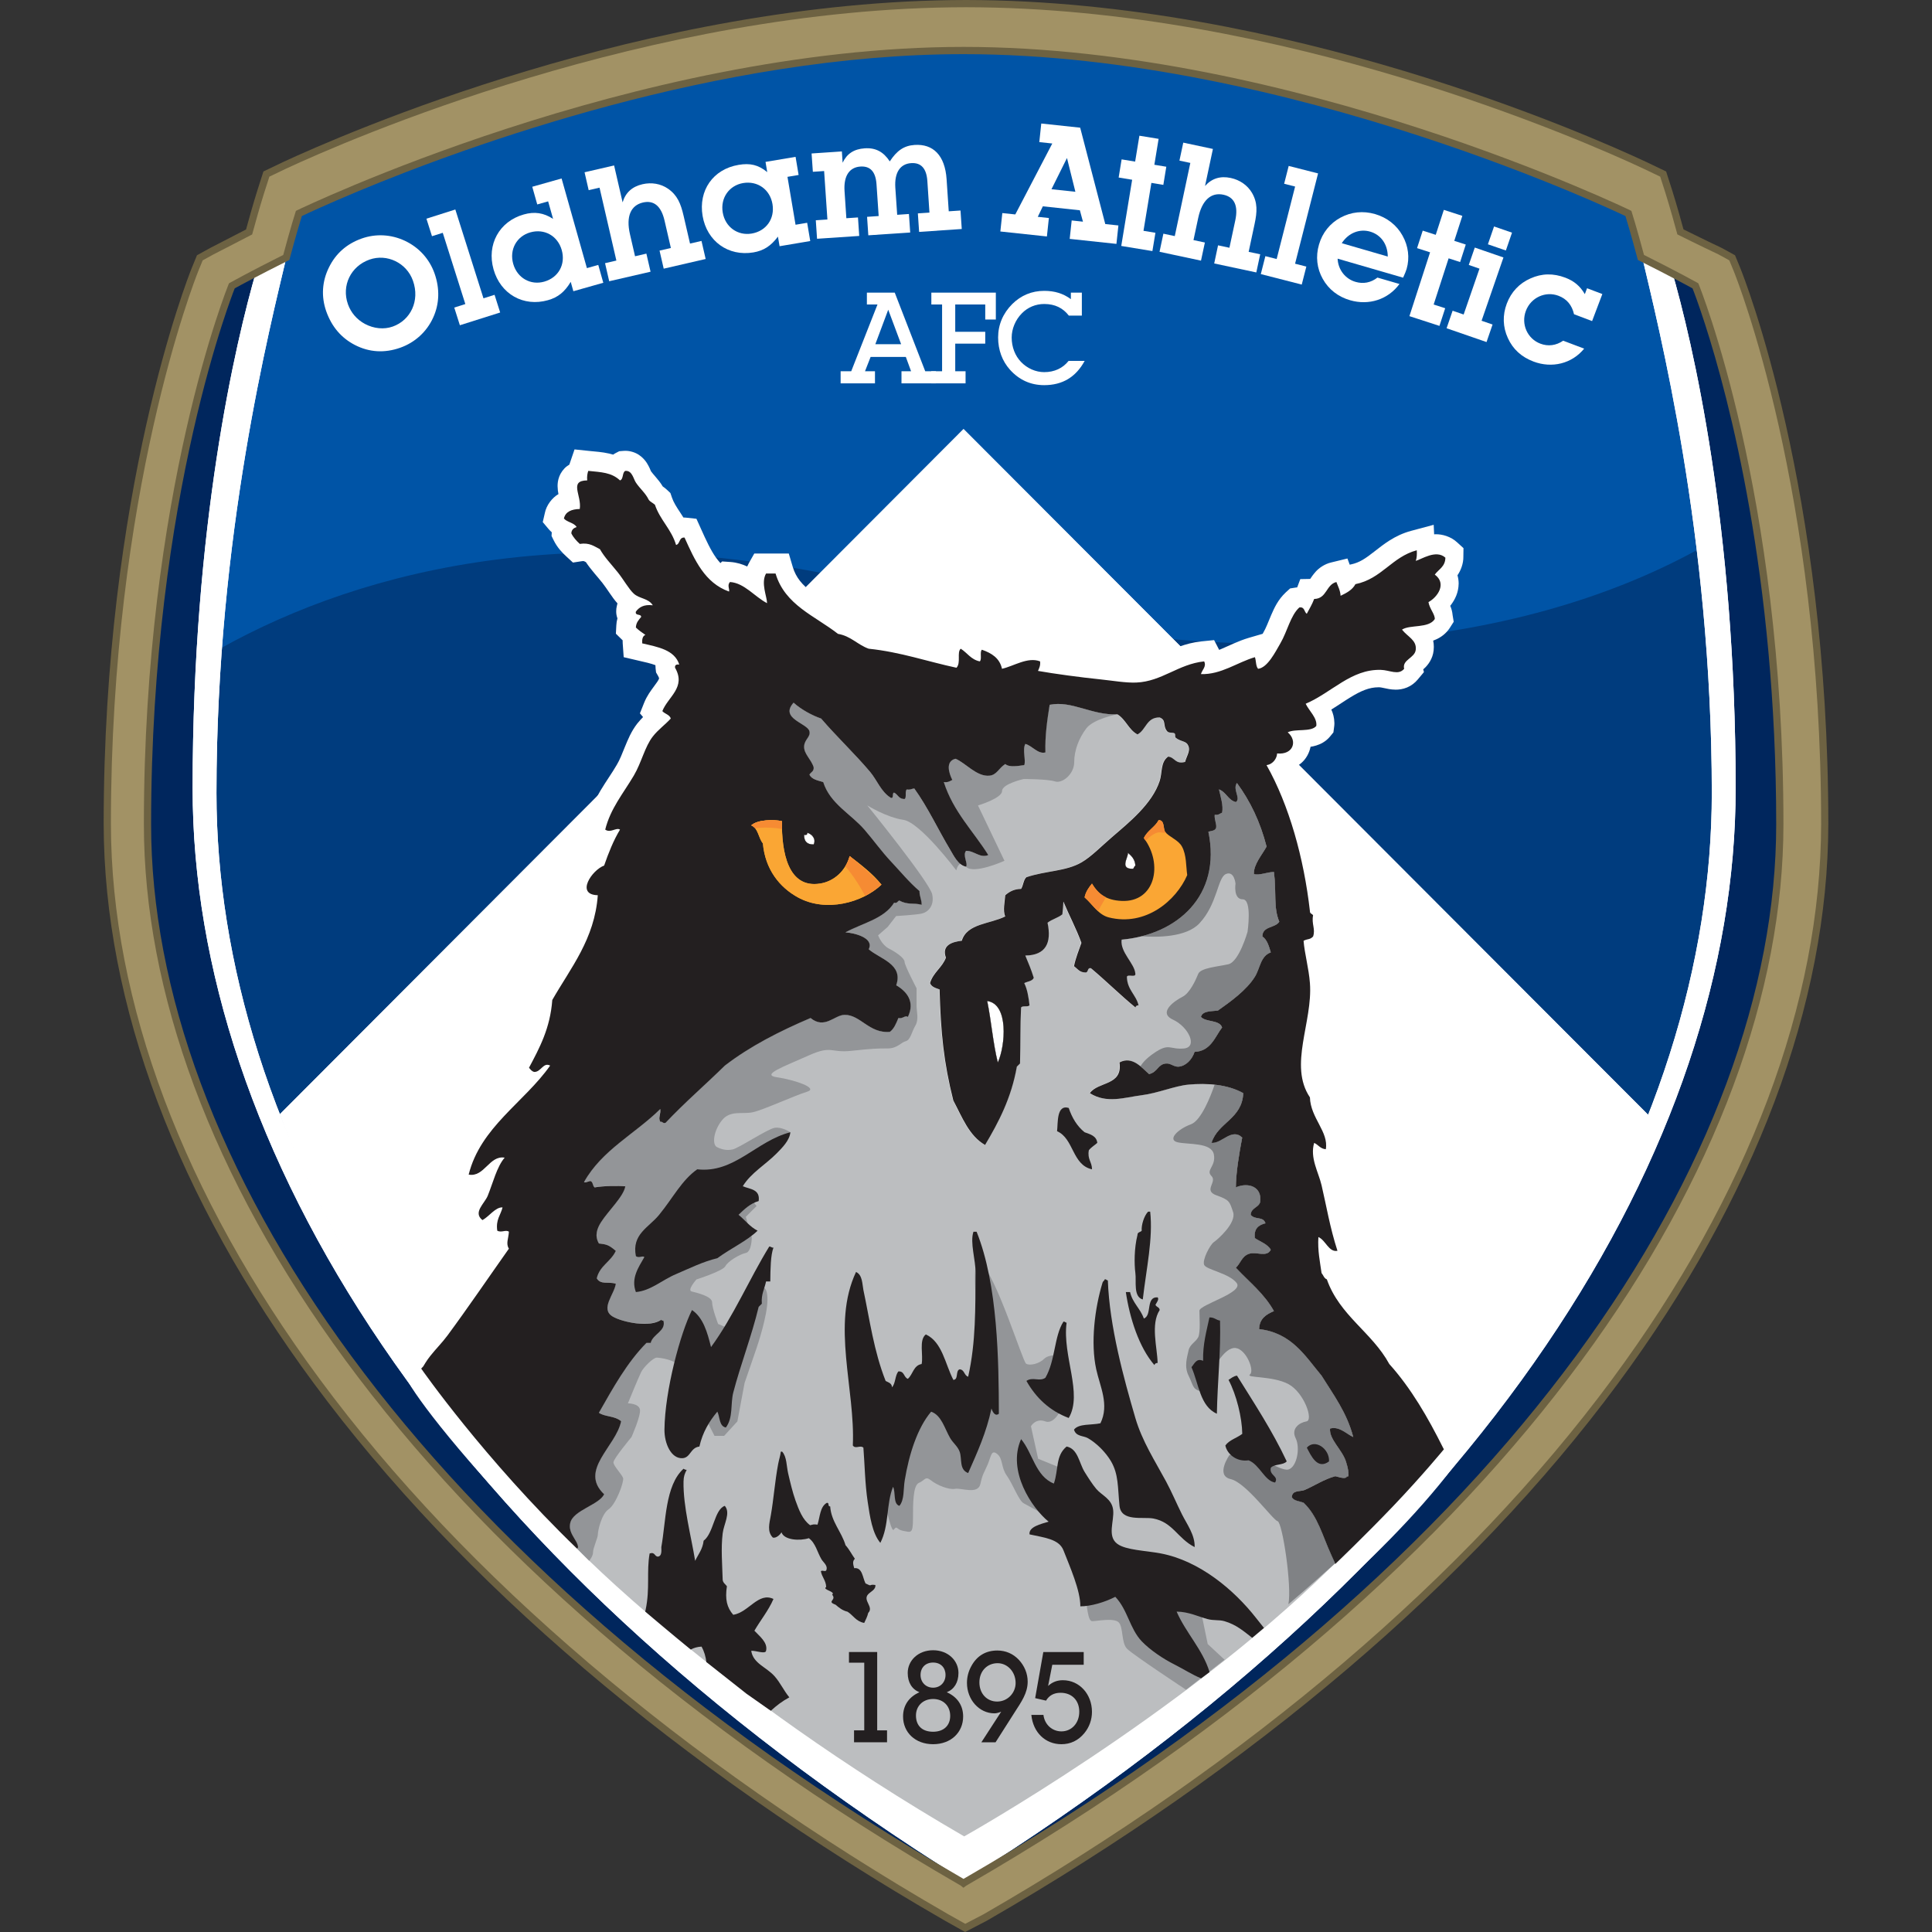 <?xml version="1.0" encoding="utf-8"?>
<!-- Generator: Adobe Illustrator 16.0.0, SVG Export Plug-In . SVG Version: 6.00 Build 0)  -->
<!DOCTYPE svg PUBLIC "-//W3C//DTD SVG 1.1//EN" "http://www.w3.org/Graphics/SVG/1.1/DTD/svg11.dtd">
<svg version="1.1"
	 id="svg5689" inkscape:version="0.48.1 " sodipodi:docname="Nouveau document 5" xmlns:inkscape="http://www.inkscape.org/namespaces/inkscape" xmlns:sodipodi="http://sodipodi.sourceforge.net/DTD/sodipodi-0.dtd" xmlns:svg="http://www.w3.org/2000/svg" xmlns:rdf="http://www.w3.org/1999/02/22-rdf-syntax-ns#" xmlns:cc="http://creativecommons.org/ns#" xmlns:dc="http://purl.org/dc/elements/1.1/"
	 xmlns="http://www.w3.org/2000/svg" xmlns:xlink="http://www.w3.org/1999/xlink" x="0px" y="0px" width="300px" height="300px"
	 viewBox="0 0 300 300" enable-background="new 0 0 300 300" xml:space="preserve">
<rect x="0" y="0" width="300" height="300" fill="#333333" stroke="none"/>
<path id="path184-2" inkscape:connector-curvature="0" fill="#003C7E" d="M149.797,291.938l-0.093,0.071l-0.082-0.071
	c-85.521-49.373-126.63-112.902-126.63-164.355c0-51.458,13.102-83.614,13.102-83.614s3.094-1.726,8.462-4.406
	c1.174-4.403,1.947-6.833,1.947-6.833s52.29-25.3,103.225-25.3c50.933,0,103.222,25.299,103.222,25.299s0.774,2.43,1.95,6.833
	c5.361,2.681,8.455,4.406,8.455,4.406s13.107,32.156,13.107,83.614C276.464,179.034,235.318,242.562,149.797,291.938"/>
<path id="path188-7" inkscape:connector-curvature="0" fill="#00265D" d="M259.541,41.928c2.468,1.288,3.814,2.042,3.814,2.042
	s13.104,32.154,13.104,83.61c0,51.454-41.145,114.98-126.665,164.357l-0.092,0.066l-0.082-0.066
	C64.103,242.562,22.995,179.034,22.995,127.58c0-51.456,13.1-83.61,13.1-83.61s1.318-0.738,3.723-1.992l0.003,0.039l-0.069,0.181
	c-3.275,11.335-9.854,39.645-9.854,80.235c0,55.372,38.613,118.731,119.71,169.519l0.085,0.075h0.011l0.084-0.075
	C230.884,241.165,269.5,177.807,269.5,122.433c0-40.688-6.639-69.091-9.904-80.375l-0.035-0.076L259.541,41.928L259.541,41.928z"/>
<path id="path192-2" inkscape:connector-curvature="0" fill="#0054A6" d="M263.414,85.46c-3.709-31.27-10.465-52.732-10.465-52.732
	S200.562,7.435,149.658,7.435c-50.907,0-103.169,25.264-103.169,25.264s-9.162,28.624-12.042,67.87
	c21.792-12.068,56.578-21.596,106.688-8.539C194.093,105.837,235.966,100.442,263.414,85.46"/>
<path id="path196-7" inkscape:connector-curvature="0" fill="#FFFFFF" d="M189.104,105.435L189.104,105.435z M148.4,287.566
	c-35.877-19.434-62.312-45.396-75.617-60.772c-4.445-5.14-7.402-9.058-8.865-11.344c-0.396-0.627-0.681-1.107-0.93-1.671
	c-0.111-0.334-0.291-0.567-0.331-1.475c0.003-0.252,0.019-0.595,0.188-1.062c0.144-0.404,0.475-0.933,0.97-1.318l0.062-0.718
	l0.54-0.684c1.002-1.254,1.969-2.215,2.602-3.086c2.847-3.85,5.694-8.006,8.535-12.062l-1.137-0.646l-0.011-0.069l-1.418-1.113
	c-0.458-0.362-0.897-0.832-1.219-1.424c-0.325-0.592-0.487-1.295-0.481-1.91c0.036-1.405,0.58-2.2,0.91-2.771
	c0.078-0.12,0.154-0.234,0.227-0.344c-0.099-0.01-0.199-0.025-0.298-0.043l-3.047-0.562l0.743-3.011
	c1.102-4.414,3.663-7.653,6.205-10.369c1.248-1.327,2.506-2.562,3.669-3.766l-1.163-1.422l0.911-1.707
	c1.658-3.109,3.005-5.629,3.282-9.361l0.046-0.654l0.331-0.571c1.508-2.634,3.126-4.963,4.361-7.342
	c0.93-1.788,1.653-3.577,2.051-5.593c-1.002-0.773-1.505-2.136-1.461-3.108c0.009-0.908,0.248-1.607,0.53-2.218
	c0.292-0.612,0.642-1.138,1.038-1.619c0.502-0.586,1.036-1.12,1.688-1.565c0.174-0.469,0.351-0.939,0.544-1.408l-1.313-0.93
	l0.484-1.938c1.041-4.06,3.293-6.623,4.754-9.156c0.449-0.747,0.832-1.723,1.273-2.821c0.456-1.097,0.948-2.343,1.887-3.56
	c0.312-0.388,0.62-0.729,0.914-1.028l-0.487-0.576l0.651-1.633c0.445-1.104,1.036-1.867,1.469-2.464
	c0.445-0.588,0.733-1.017,0.812-1.205c0.056-0.122,0.039-0.122,0.045-0.122c-0.013,0,0.027-0.056-0.172-0.41l-0.299-0.521
	l-0.069-0.593c-0.019-0.124-0.026-0.272-0.026-0.439v-0.091c-0.629-0.252-1.661-0.489-2.838-0.754l-2.093-0.488l-0.153-2.147
	c-0.006-0.139-0.014-0.289-0.014-0.459V99.42c-0.035-0.032-0.068-0.065-0.102-0.095l-0.943-0.926l0.069-1.312
	c0.013-0.364,0.077-0.728,0.17-1.065c-0.141-0.389-0.196-0.785-0.19-1.106c0-0.276,0.029-0.558,0.098-0.821l0.096-0.406
	c-0.484-0.533-0.824-1.041-1.176-1.543c-0.438-0.634-0.838-1.231-1.159-1.631c-0.794-1.014-1.698-1.935-2.566-3.229
	c-0.106-0.059-0.183-0.1-0.231-0.117c-0.141-0.053-0.076-0.036-0.193-0.047c-0.05,0-0.108,0.003-0.196,0.018l-1.39,0.213
	l-1.031-0.951c-0.614-0.566-1.394-1.354-1.961-2.506l-0.33-0.67l0.033-0.574c-0.158-0.137-0.312-0.293-0.469-0.474l-0.93-1.106
	l0.326-1.412c0.232-1.191,1.115-2.361,2.113-2.938c-0.071-0.332-0.127-0.731-0.137-1.241c0-0.406,0.045-0.918,0.265-1.49
	c0.214-0.566,0.636-1.17,1.157-1.573c0.133-0.101,0.271-0.192,0.406-0.274c0.019-0.057,0.036-0.111,0.055-0.164l0.75-2.195
	l2.308,0.24c0.94,0.103,1.929,0.146,3.076,0.406c0.196,0.045,0.405,0.098,0.615,0.164c0.129-0.096,0.272-0.184,0.427-0.263
	l0.514-0.265l0.577-0.047c0.099-0.015,0.21-0.018,0.34-0.018c0.755-0.009,1.576,0.243,2.159,0.645c0.59,0.398,0.957,0.86,1.203,1.23
	c0.412,0.656,0.576,1.143,0.648,1.296c0.146,0.21,0.422,0.526,0.789,0.957c0.305,0.363,0.691,0.812,1.042,1.406
	c0.161,0.108,0.39,0.271,0.668,0.53l0.524,0.498l0.23,0.681c0.244,0.737,0.693,1.444,1.346,2.428
	c0.141,0.211,0.289,0.438,0.439,0.683c0.094,0.004,0.22,0.006,0.363,0.02l1.661,0.178l0.687,1.523
	c0.79,1.762,1.523,3.357,2.354,4.518c0.227,0.311,0.455,0.59,0.686,0.842l0.262-0.259l1.312,0.089
	c0.993,0.078,1.849,0.352,2.582,0.697c0.075-0.177,0.164-0.357,0.263-0.534l0.838-1.481h1.7h1.479h2.178l0.617,2.089
	c0.51,1.685,1.477,2.774,3.037,3.989c1.404,1.095,3.246,2.119,5.116,3.496c1.192,0.321,2.122,0.865,2.792,1.289
	c0.648,0.418,1.084,0.699,1.438,0.866c4.003,0.47,7.358,1.444,10.601,2.271c0.164-0.494,0.473-1.084,1.031-1.588l1.635-1.461
	l1.858,1.16c0.06,0.041,0.121,0.082,0.181,0.119l0.903-0.801l1.611,0.562c0.926,0.328,1.95,0.768,2.924,1.586
	c0.205,0.17,0.404,0.365,0.599,0.58c0.896-0.326,1.998-0.715,3.409-0.729c0.688,0,1.457,0.114,2.209,0.405l1.664,0.648l0.111,1.105
	c2.184,0.32,4.746,0.641,6.834,0.857c1.86,0.198,3.672,0.495,4.844,0.484c0.111,0,0.218-0.003,0.316-0.006
	c1.317-0.051,2.53-0.538,4.15-1.284c1.598-0.729,3.589-1.715,6.189-1.99l1.975-0.202l0.785,1.518
	c0.11-0.045,0.227-0.096,0.347-0.145c1.188-0.498,2.562-1.219,4.267-1.728l2.139-0.622c0.031-0.062,0.066-0.124,0.101-0.184
	c0.387-0.644,0.756-1.612,1.219-2.717c0.479-1.088,1.037-2.386,2.298-3.558l0.646-0.586l0.86-0.136
	c0.074-0.012,0.155-0.022,0.239-0.028l0.48-1.284l1.538-0.029c0.164-0.246,0.431-0.646,0.869-1.142
	c0.492-0.544,1.354-1.175,2.392-1.415l2.521-0.615l0.353,0.957l0.19-0.037c1.326-0.274,2.258-0.92,3.635-1.998
	c1.34-1.031,3.086-2.512,5.729-3.22l3.489-0.935l0.069,1.479c0.076-0.008,0.149-0.008,0.231-0.011
	c1.021-0.022,2.369,0.347,3.359,1.274l0.967,0.881l-0.019,1.313c0.023,1.107-0.422,2.191-0.914,2.902
	c0.123,0.43,0.183,0.868,0.183,1.284c-0.019,1.412-0.574,2.482-1.185,3.302c-0.041,0.053-0.082,0.108-0.123,0.157
	c0.16,0.361,0.316,0.839,0.375,1.482l0.164,0.995l-0.598,0.937c-0.578,0.908-1.424,1.494-2.146,1.807
	c-0.15,0.068-0.305,0.128-0.443,0.182c0.068,0.316,0.102,0.647,0.1,0.975c0,0.191-0.012,0.363-0.029,0.544
	c-0.135,1.329-0.901,2.28-1.387,2.733c-0.082,0.073-0.156,0.144-0.229,0.209l0.11,0.426l-0.957,1.149
	c-0.432,0.523-1.031,0.983-1.668,1.241c-0.637,0.264-1.254,0.339-1.752,0.339c-0.826-0.008-1.377-0.161-1.787-0.243
	c-0.403-0.091-0.655-0.127-0.731-0.125c-0.06-0.002-0.11-0.002-0.151-0.002c-1.437,0-2.722,0.547-4.377,1.562
	c-0.901,0.544-1.865,1.223-2.959,1.895c0.258,0.554,0.463,1.238,0.479,2.106c0,0.22-0.015,0.433-0.047,0.632l-0.107,0.81
	l-0.521,0.637c-0.67,0.813-1.502,1.197-2.139,1.395c-0.322,0.1-0.611,0.161-0.889,0.201c-0.186,0.959-0.691,1.887-1.455,2.538
	c-0.52,0.458-1.123,0.776-1.759,0.976c2.959,6.067,4.878,13.346,5.796,20.666c0.116,0.158,0.229,0.334,0.324,0.537l0.419,0.883
	l-0.192,0.959c-0.006,0.039-0.01,0.051-0.01,0.08c0,0.053,0.01,0.17,0.062,0.457c0.041,0.285,0.135,0.74,0.135,1.367
	c0.003,0.51-0.079,1.129-0.287,1.732l-0.208,0.629l-0.47,0.475c-0.107,0.115-0.236,0.232-0.371,0.35
	c0.24,1.322,0.562,2.892,0.703,4.625c0.035,0.435,0.047,0.867,0.047,1.295c0,2.289-0.407,4.431-0.756,6.391
	c-0.373,1.957-0.681,3.747-0.678,5.2c0.016,1.459,0.262,2.489,0.898,3.45l0.47,0.697l0.028,0.842
	c0.009,0.683,0.34,1.496,0.961,2.662c0.568,1.153,1.52,2.635,1.554,4.862c0,0.372-0.032,0.744-0.092,1.103l-0.447,2.631
	l-0.813-0.062c0.193,0.553,0.393,1.163,0.568,1.86c0.762,3.265,1.301,6.562,2.4,9.967l1.021,3.17l-2.922,0.527l0.23,0.668
	c0.771,2.19,2.168,3.896,3.968,5.804c1.705,1.838,3.774,3.812,5.373,6.605c3.526,3.996,6.183,8.625,8.552,13.371l0.051,0.084
	l0.129,0.209l-2.467,1.548l2.467-1.548l0.791,1.63l-1.894,2.653c-11.468,14.965-29.946,29.719-45.64,40.906
	c-15.756,11.206-28.689,18.729-28.74,18.762l-1.415,0.823L148.4,287.566L148.4,287.566z"/>
<path id="path200-8" inkscape:connector-curvature="0" fill="#FFFFFF" d="M149.883,285.025
	c15.809-7.993,52.184-32.485,75.012-60.194c22.935-27.838,31.078-51.715,31.078-51.715l-0.176-0.134L149.621,66.624h0.002
	L43.466,173.005c0,0,7.997,23.431,30.558,51.586c22.281,27.81,58.223,52.759,75.695,60.438h0.164V285.025z"/>
<path id="path204-2" inkscape:connector-curvature="0" fill="#FFFFFF" d="M254.906,39.544c2.58,10.988,10.902,43.547,10.902,83.604
	c0,51.909-33.721,114.936-116.023,161.931l-0.082,0.069l-0.063-0.069C67.333,238.082,33.612,175.057,33.612,123.147
	c0-40.058,8.373-72.615,10.955-83.604c-0.16,0.049-4.744,2.431-4.744,2.431c-3.256,11.202-9.912,39.606-9.912,80.443
	c0,55.368,38.611,118.729,119.71,169.519l0.082,0.072h0.013l0.085-0.072c81.09-50.785,119.709-114.148,119.709-169.519
	c0-40.837-6.686-69.305-9.941-80.502L254.906,39.544L254.906,39.544z"/>
<path id="path208-8" inkscape:connector-curvature="0" fill="#FFFFFF" d="M254.906,39.544c2.58,10.988,10.902,43.547,10.902,83.604
	c0,51.909-33.721,114.936-116.023,161.931l-0.082,0.069l-0.063-0.069C67.333,238.082,33.612,175.057,33.612,123.147
	c0-40.058,8.373-72.615,10.955-83.604c-0.16,0.049-4.744,2.431-4.744,2.431c-3.256,11.202-9.912,39.606-9.912,80.443
	c0,55.368,38.611,118.729,119.71,169.519l0.082,0.072h0.013l0.085-0.072c81.09-50.785,119.709-114.148,119.709-169.519
	c0-40.837-6.686-69.305-9.941-80.502L254.906,39.544L254.906,39.544z"/>
<path id="path224" inkscape:connector-curvature="0" fill="#FFFFFF" d="M149.883,285.025c15.809-7.993,52.086-32.567,75.012-60.194
	c22.998-27.712,31.078-51.715,31.078-51.715l-0.176-0.134L149.621,66.624h0.002L43.466,173.005c0,0,7.997,23.433,30.558,51.586
	c22.281,27.81,58.225,52.759,75.695,60.438h0.164V285.025z"/>
<path id="path228" inkscape:connector-curvature="0" fill="none" d="M165.598,212.509l0.327-0.358c0.104-0.17,0.212-0.34,0.312-0.51
	"/>
<path id="path232-3" inkscape:connector-curvature="0" fill="#BCBEC0" d="M207.305,242.784l-0.095-0.158
	c-0.192-0.416-0.387-0.832-0.573-1.248c-1.352-2.937-2.062-5.976-4.27-8.048c-0.637-0.237-1.494-0.262-1.812-0.823
	c-0.016-1.178,1.307-0.866,1.975-1.147c1.466-0.611,3.027-1.683,4.765-2.135c0.483,0.084,1.679,0.569,1.812,0
	c0.183,0.03,0.092,0.159,0,0.159c0.545-0.135-0.004-1.978-0.164-2.461c-0.604-1.843-2.618-3.425-2.465-5.095
	c1.428-0.419,2.541,0.835,3.613,1.312c-1.009-3.812-3.076-6.561-4.929-9.529c-2.563-3.076-4.642-6.639-9.696-7.23
	c0.047-1.652,1.105-2.285,2.303-2.795c-1.5-2.719-3.879-4.557-5.918-6.734c0.703-0.646,0.914-1.729,1.976-2.137
	c1.166-0.447,2.817,0.604,3.446-0.656c-0.512-0.908-1.606-1.231-2.461-1.811c-0.188-1.497,0.597-2.03,1.643-2.3
	c-0.378-1.144-1.607-0.451-2.301-1.315c0.051-1.096,1.207-1.093,1.478-1.969c0.328-2.402-1.853-3.129-3.778-2.297
	c0.006-2.25,0.532-5.379,0.983-7.729c-1.626-1.564-3.205,1.004-4.765,0.824c1.012-3.211,4.753-3.688,4.929-7.723
	c-2.408-1.352-5.625-1.592-8.543-1.318c-2.092,0.196-4.714,1.327-7.229,1.643c-2.725,0.349-5.435,1.345-8.053-0.322
	c1.291-1.834,5.127-1.119,4.604-4.77c2.031-1.078,3.511,0.885,4.595,1.811c1.384-0.34,1.339-1.529,2.631-1.646
	c0.728-0.066,1.228,0.565,1.976,0.492c1.131-0.107,2.076-1.113,2.467-2.297c2.543-0.088,3.205-2.445,4.271-3.785
	c-0.409-1.232-2.506-0.779-3.284-1.641c0.252-0.952,1.547-0.855,2.631-0.981c1.929-1.362,4.459-3.179,5.752-5.262
	c0.809-1.312,0.854-3.204,2.461-3.778c-0.297-0.962-0.555-1.969-1.312-2.469c0-1.635,1.998-1.281,2.632-2.297
	c-0.93-2.186-0.423-4.516-0.826-7.723c-1.062,0.01-2.319,0.59-3.123,0.328c-0.056-1.498,1.28-2.981,1.97-4.271
	c-0.979-3.837-2.55-7.088-4.597-9.865c-0.72,0.973,0.651,2.365-0.168,2.961c-1.229-0.305-1.494-1.568-2.627-1.975
	c0.246,1.084,0.723,2.581,0.491,3.619c-0.354,0.135-0.558,0.427-1.146,0.328c-0.094,0.809,0.425,1.668,0.164,2.137
	c-0.188,0.359-0.728,0.369-1.151,0.49c2.065,9.97-4.884,15.998-13.479,16.761c-0.238,1.957,2.015,3.677,2.141,5.262
	c0.109,0.706-1.151,0.054-1.314,0.492c0.038,2.042,1.405,2.757,1.809,4.438c-0.281-0.011-0.422,0.123-0.492,0.328
	c-2.376-1.951-4.538-4.113-6.902-6.084c-0.617-0.121-0.355,0.631-0.816,0.66c-0.951,0.013-1.276-0.586-1.809-0.984
	c0.262-1.328,0.744-2.435,1.146-3.617c-0.817-2.25-1.891-4.242-2.795-6.407c-0.004,0.308-0.086,1.261-0.161,1.976
	c-0.649,0.551-1.638,0.768-2.304,1.307c0.662,3.126-0.26,5.05-3.451,5.099c0.47,1.117,0.938,2.237,1.318,3.45
	c-0.227,0.542-0.977,0.562-1.479,0.821c0.475,0.949,0.671,2.173,0.815,3.451c-0.232,0.307-1.07,0.02-1.312,0.328
	c-0.146,3.123-0.069,5.301-0.164,8.707c-0.167,0.158-0.331,0.328-0.491,0.492c-0.842,4.852-2.811,8.587-4.929,12.161
	c-2.512-1.437-3.56-4.333-4.932-6.905c-1.494-5.918-1.95-10.572-2.133-17.246c-0.607-0.221-1.262-0.385-1.479-0.988
	c0.478-1.653,1.881-2.388,2.464-3.944c-0.698-1.919,0.917-2.454,2.46-2.626c0.799-2.711,4.43-2.589,6.742-3.781
	c-0.41-0.897-0.047-2.311,0-3.284c0.615-0.535,1.333-0.968,2.461-0.988c0.357-0.521,0.352-1.401,0.829-1.812
	c2.991-1.012,6.108-0.896,8.536-2.297c1.521-0.879,3.016-2.433,4.768-3.944c2.619-2.257,6.217-5.123,7.395-8.707
	c0.43-1.306,0.09-2.899,1.312-3.781c1.055,0.096,1.072,1.231,2.631,0.822c0.287-1.084,0.993-1.875,0.334-2.795
	c-0.334-0.451-1.178-0.423-1.812-0.984c-0.145-0.129,0.016-0.538-0.163-0.66c-0.271-0.17-0.886-0.002-1.151-0.326
	c-0.727-0.879-0.053-1.717-1.146-2.136c-2.074-0.048-2.109,1.942-3.451,2.63c-1.371-0.708-1.816-2.346-3.123-3.122
	c-4.02,0.173-7.043-2.173-10.516-1.481c-0.383,2.412-0.74,4.836-0.658,7.398c-1.172,0.316-2.03-1.02-3.123-1.316
	c-0.483,0.924,0.123,2.498-0.161,3.289c-0.899,0.117-2.329,0.398-2.956-0.168c-1.021,0.646-1.309,1.7-2.467,1.809
	c-1.973,0.185-3.747-2.023-5.259-2.631c-1.571,0.388-1.044,2.184-0.493,3.291c-0.361,0.183-0.673,0.424-1.317,0.326
	c1.468,4.609,4.57,7.594,6.905,11.336c-1.289,0.539-2.159-0.664-3.449-0.656c-0.573,0.687,0.341,1.998,0,2.465
	c-1.219-0.223-1.91-1.7-2.465-2.629c-1.844-3.062-3.455-6.576-5.588-9.529c-0.387,0.053-0.617,0.259-1.152,0.161
	c-0.332,0.272,0.008,1.216-0.328,1.479c-0.931,0.053-1.053-0.701-1.643-0.984c-0.372,0.068,0.023,0.9-0.494,0.818
	c-1.562-0.957-2.135-2.752-3.285-4.102c-2.395-2.818-5.145-5.413-7.562-8.217c-1.386-0.486-3.041-1.363-4.272-2.465
	c-2.211,2.468,2.162,3.172,2.467,4.434c0.213,0.889-0.74,1.234-0.819,2.3c-0.088,1.195,1.065,1.992,1.476,3.286
	c0.068,0.668-0.447,0.76-0.656,1.148c0.347,0.75,1.291,0.901,2.137,1.154c1.063,3.366,4.266,4.916,6.407,7.395
	c1.433,1.654,2.634,3.361,4.108,4.93c1.487,1.58,2.794,3.195,4.439,4.6c-0.017,0.84,0.344,1.301,0.328,2.138
	c-1.275-0.349-2.173,0.06-3.45-0.658c-0.315,0.067-0.299,0.472-0.823,0.331c-1.539,2.509-4.924,3.182-7.561,4.604
	c1.363,0.082,4.508,0.848,3.617,2.625c1.707,1.502,5.416,2.278,4.271,5.59c1.603,0.945,2.968,2.514,1.805,4.928
	c-0.39-0.346-0.77,0.318-1.474,0.164c-0.334,0.816-0.655,1.648-1.319,2.139c-3.205,0.311-4.6-2.695-7.064-2.631
	c-1.562,0.038-3.054,2.279-5.258,0.492c-4.842,2.062-9.412,4.392-13.312,7.395c-3.036,2.988-6.274,5.771-9.199,8.877
	c-0.466,0.135-0.427-0.229-0.821-0.164c-0.365-0.658,0.104-1.119,0-1.975c-3.884,3.838-9.072,6.378-11.835,11.338
	c0.105,0.188,0.888-0.211,0.99-0.16c0.429,0.113,0.321,0.771,0.655,0.986c1.324-0.24,3.646-0.281,4.766-0.164
	c-0.275,1.594-2.656,3.814-3.78,5.581c-0.609,0.961-1.025,2.089-0.327,3.29c1.189,0.123,1.559,0.234,2.631,1.148
	c-0.744,1.664-2.51,2.309-2.959,4.271c0.607,1.017,1.746,0.479,2.959,0.819c-0.203,1.658-2.477,3.908-0.494,5.099
	c1.471,0.882,5.86,1.802,7.559,0.489c0.006,0.164,0.201,0.125,0.326,0.164c0.453,1.625-1.641,2.063-1.972,3.453h-0.656
	c-3.029,3.054-5.186,6.974-7.394,10.847c0.928,0.646,2.434,0.448,3.453,1.312c-0.787,3.949-6.595,7.594-2.631,11.338
	c-0.771,1.649-4.796,2.479-5.262,4.438c-0.289,1.219,0.43,2.007,0.97,3c0.505,1.024,0.105,0.981,0.105,0.981
	s21.199,22.127,60.136,44.713c0,0,33.339-18.646,56.814-41.637L207.305,242.784L207.305,242.784z"/>
<path id="path236-3" inkscape:connector-curvature="0" fill="#808285" d="M183.814,162.811c-2.241,0.188-2.241-0.938-4.672,0.748
	c-1.127,0.777-1.729,1.477-2.057,2.006c0.495,0.397,0.926,0.851,1.307,1.182c0.035,0.006,0.074,0.009,0.105,0.015
	c1.307-0.366,1.295-1.506,2.568-1.622c0.719-0.063,1.223,0.567,1.97,0.497c1.128-0.11,2.073-1.118,2.464-2.3
	c2.547-0.085,3.215-2.445,4.271-3.785c-0.404-1.232-2.508-0.775-3.287-1.641c0.252-0.952,1.553-0.858,2.631-0.987
	c1.932-1.358,4.465-3.176,5.754-5.256c0.809-1.315,0.855-3.205,2.464-3.782c-0.296-0.962-0.558-1.969-1.315-2.467
	c0.008-1.639,2.002-1.279,2.633-2.297c-0.928-2.186-0.416-4.516-0.826-7.723c-1.057,0.006-2.313,0.59-3.117,0.328
	c-0.061-1.498,1.277-2.983,1.966-4.274c-0.979-3.834-2.552-7.087-4.597-9.858c-0.723,0.967,0.652,2.362-0.164,2.956
	c-1.229-0.302-1.494-1.569-2.631-1.973c0.252,1.084,0.721,2.577,0.492,3.618c-0.354,0.136-0.559,0.425-1.148,0.328
	c-0.088,0.81,0.43,1.668,0.164,2.133c-0.186,0.363-0.721,0.371-1.146,0.496c1.811,8.729-3.293,14.438-10.365,16.232
	c2.271,0.167,6.895,0.209,8.965-2.006c2.807-2.988,2.807-7.096,4.113-7.659c1.307-0.557,1.494,1.497,1.494,1.497
	s-0.375,2.428,1.118,2.428c1.494,0,0.75,5.047,0.75,5.047s-1.308,4.666-2.993,5.041c-1.677,0.373-4.295,0.562-4.668,1.493
	c-0.371,0.938-1.308,2.989-2.433,3.553c-1.119,0.561-3.917,2.427-1.49,3.549C184.562,159.445,186.057,162.622,183.814,162.811"/>
<path id="path240-8" inkscape:connector-curvature="0" fill="#808285" d="M206.537,221.828c1.431-0.419,2.537,0.838,3.607,1.314
	c-1.002-3.812-3.071-6.558-4.922-9.533c-2.562-3.075-4.646-6.637-9.695-7.229c0.047-1.646,1.105-2.284,2.297-2.795
	c-1.5-2.719-3.873-4.558-5.912-6.731c0.703-0.646,0.911-1.73,1.972-2.133c1.171-0.453,2.821,0.598,3.448-0.662
	c-0.516-0.904-1.609-1.232-2.461-1.812c-0.189-1.497,0.6-2.026,1.643-2.297c-0.382-1.146-1.609-0.454-2.298-1.315
	c0.054-1.099,1.2-1.093,1.478-1.969c0.324-2.404-1.853-3.132-3.779-2.3c0.003-2.25,0.533-5.38,0.984-7.728
	c-1.629-1.565-3.203,1.002-4.765,0.823c1.009-3.208,4.753-3.687,4.929-7.723c-1.308-0.732-2.854-1.132-4.459-1.304
	c-0.571,1.67-2.062,5.551-3.668,6.144c-2.052,0.744-3.732,2.423-2.052,2.801c1.677,0.369,5.228,0,5.599,1.866
	c0.379,1.865-1.303,2.429-0.371,3.359c0.938,0.936-1.307,2.242,0.75,2.994c2.051,0.74,2.051,0.933,2.613,2.612
	c0.557,1.683-2.427,4.295-2.992,4.667c-0.56,0.372-1.865,2.805-1.49,3.555c0.375,0.743,3.92,1.301,5.039,2.801
	c1.128,1.494-5.783,3.359-5.783,4.295s0.182,3.361-0.188,4.111c-0.379,0.745-1.312,1.12-1.5,2.053c-0.183,0.938-0.744,2.43,0,3.92
	c0.75,1.5,0.562,2.058,1.869,2.433c1.312,0.375,2.053-3.551,2.053-3.551s1.686-3.36,3.367-3.177
	c1.682,0.188,2.987,3.555,2.243,4.111c-0.75,0.559,3.546,0.188,5.972,1.495c2.435,1.306,3.926,5.603,2.807,5.792
	c-1.119,0.186-2.43,1.116-1.682,2.61c0.744,1.5,0.188,4.483-1.125,4.856c-1.308,0.375-5.972-2.988-5.972-2.988l-3.183,0.75
	c0,0-2.237,3.177,0.188,3.731c2.43,0.562,6.539,6.354,7.289,6.539c0.744,0.188,2.237,10.091,1.676,12.894
	c0,0,3.353-2.844,7.248-6.358l-0.035-0.126c-0.192-0.416-0.387-0.835-0.573-1.248c-1.353-2.934-2.068-5.979-4.271-8.051
	c-0.64-0.237-1.49-0.262-1.812-0.823c-0.019-1.178,1.308-0.867,1.976-1.147c1.459-0.611,3.022-1.683,4.764-2.135
	c0.483,0.084,1.68,0.569,1.812,0c0.082,0.014,0.1,0.043,0.1,0.08c0.35-0.359-0.119-1.938-0.268-2.382
	C208.396,225.083,206.387,223.501,206.537,221.828"/>
<path id="path244-1" inkscape:connector-curvature="0" fill="#939598" d="M186.416,249.861l-5.23-5.231l-14.191-7.846l-1.688-8.597
	l-4.107-1.676l-1.116-5.046c0,0,0.741-1.312,2.235-0.75c1.5,0.558,2.619-2.243,2.619-2.243l-0.375-8.033
	c0,0-1.683-0.186-2.431,0.562c-0.745,0.75-2.239,1.119-2.801,0.75c-0.56-0.378-4.667-13.82-7.099-15.689
	c-2.426-1.869,1.119,19.799,1.119,19.799l-2.424,2.613l-7.291-1.681l-5.413,5.045l-1.87,6.351c0,0,1.87,10.086,2.427,9.34
	c0.562-0.744,0.37,0,1.494,0.188c1.12,0.19,1.494,0.561,1.494-1.863c0-2.432,0-5.23,0.938-5.605
	c0.931-0.375,0.931-1.119,1.866-0.375c0.93,0.75,2.803,1.497,3.735,1.309c0.931-0.184,3.547,0.938,3.922-0.744
	c0.375-1.684,0.562-1.684,1.119-2.992c0.562-1.303,0.562-2.428,1.494-1.678c0.938,0.75,0.561,2.051,1.493,3.361
	c0.938,1.309,1.875,3.92,2.619,4.295s3.174,1.869,3.92,1.869c0.748,0,5.231,11.953,5.603,12.887
	c0.375,0.938,0.375,3.553,1.125,3.553s3.362-0.561,4.11,0.186c0.746,0.75,0.371,3.176,1.308,4.109
	c0.936,0.935,9.147,6.353,9.147,6.353l5.981-4.667l-2.615-2.432L186.416,249.861z M89.564,240.436l1.93,1.922
	c0.266-0.34,0.588-0.838,0.588-1.276c0-0.744,0.75-2.244,0.75-2.804c0-0.562,0.557-3.174,1.677-3.924
	c1.124-0.74,2.431-4.295,2.244-4.853c-0.19-0.563-1.497-1.872-1.497-2.433c0-0.558,2.804-3.924,2.804-3.924s1.497-3.358,1.308-4.295
	c-0.188-0.938-1.867-0.938-1.867-0.938s1.68-4.107,2.057-4.854c0.367-0.748,1.865-2.242,2.424-2.242
	c0.562,0,2.988,0.373,3.362,1.305c0.376,0.938,1.124,2.057,1.124,2.057l4.482,8.783h1.494l2.057-2.244l1.12-5.977
	c0,0,1.677-4.86,1.864-5.42c0.189-0.562,1.684-5.043,1.684-7.471c0-2.434-0.934-1.869-0.934-1.869l-5.415,6.164l-1.312-0.562
	c0,0-0.933-2.431-0.933-3.366c0-0.929-2.429-1.49-3.179-1.679c-0.742-0.187,0.75-1.866,0.75-1.866s4.109-1.307,4.485-2.051
	c0.374-0.75,2.238-1.872,3.175-2.059c0.932-0.191,0.932-2.432,0.932-2.432l-0.932-3.176l1.678-1.682c0,0-2.614-3.174-2.424-3.92
	c0.184-0.748,6.161-5.607,6.161-5.607l1.501-1.934c0,0-1.313-0.867-2.434-0.682s-5.606,3.178-6.539,3.363
	c-0.931,0.186-1.681,0-2.428-0.375c-0.747-0.375-0.561-2.428,0.747-4.113c1.31-1.679,3.175-0.932,4.857-1.301
	c1.677-0.378,6.536-2.619,8.403-3.18c1.871-0.561-2.051-1.865-4.668-2.24c-2.615-0.375,1.123-1.686,4.854-3.363
	c3.738-1.682,3.364-0.375,6.729-0.75c3.361-0.367,4.109-0.367,5.604-0.367c1.495,0,2.053-0.938,2.801-1.125
	c0.746-0.187,0.933-1.494,1.496-2.428c0.562-0.936,0.184-2.241,0.184-2.986v-2.803c0,0-1.867-3.551-1.867-4.11
	c0-0.562-1.311-1.492-2.428-2.056c-1.121-0.561-1.68-2.055-1.68-2.055l1.494-1.31l1.303-1.683c0,0,2.994-0.183,3.925-0.374
	c0.938-0.186,2.058-1.119,1.682-2.986c-0.374-1.867-10.084-13.824-10.084-13.824s2.987,1.865,5.602,2.244
	c2.614,0.373,8.22,7.843,8.22,7.843s0.174-0.849,0.629-1.007c-0.704-0.562-1.184-1.533-1.592-2.207
	c-1.842-3.063-3.453-6.579-5.586-9.533c-0.387,0.052-0.616,0.258-1.154,0.163c-0.334,0.271,0.011,1.213-0.323,1.479
	c-0.931,0.053-1.052-0.699-1.647-0.988c-0.371,0.072,0.025,0.9-0.488,0.822c-1.57-0.961-2.141-2.752-3.293-4.104
	c-2.393-2.814-5.141-5.41-7.555-8.218c-1.385-0.48-3.043-1.358-4.275-2.463c-2.212,2.469,2.162,3.172,2.467,4.437
	c0.213,0.885-0.74,1.233-0.822,2.299c-0.084,1.197,1.068,1.99,1.477,3.286c0.066,0.665-0.445,0.757-0.654,1.15
	c0.35,0.75,1.291,0.899,2.136,1.148c1.065,3.369,4.269,4.919,6.409,7.396c1.431,1.656,2.633,3.363,4.111,4.932
	c1.484,1.576,2.791,3.195,4.436,4.598c-0.02,0.838,0.344,1.301,0.328,2.139c-1.279-0.346-2.17,0.06-3.454-0.657
	c-0.313,0.071-0.294,0.469-0.821,0.328c-1.537,2.512-4.924,3.182-7.559,4.602c1.366,0.082,4.508,0.854,3.616,2.632
	c1.708,1.498,5.413,2.272,4.272,5.592c1.602,0.941,2.969,2.511,1.809,4.924c-0.393-0.348-0.77,0.32-1.481,0.162
	c-0.334,0.812-0.651,1.646-1.317,2.139c-3.203,0.311-4.6-2.695-7.062-2.631c-1.563,0.041-3.052,2.279-5.259,0.492
	c-4.843,2.062-9.416,4.389-13.311,7.396c-3.037,2.985-6.277,5.771-9.199,8.874c-0.463,0.132-0.43-0.23-0.824-0.164
	c-0.363-0.654,0.105-1.115,0-1.979c-3.879,3.845-9.07,6.385-11.83,11.342c0.104,0.185,0.883-0.211,0.988-0.158
	c0.429,0.111,0.323,0.77,0.654,0.98c1.32-0.236,3.646-0.277,4.764-0.164c-0.272,1.601-2.654,3.814-3.777,5.588
	c-0.609,0.961-1.023,2.092-0.328,3.285c1.193,0.127,1.56,0.238,2.631,1.148c-0.743,1.668-2.513,2.307-2.958,4.271
	c0.603,1.017,1.746,0.479,2.958,0.822c-0.203,1.657-2.477,3.907-0.494,5.096c1.471,0.879,5.856,1.805,7.562,0.486
	c0.003,0.17,0.199,0.131,0.327,0.17c0.449,1.623-1.648,2.063-1.975,3.45h-0.656c-3.031,3.05-5.186,6.976-7.395,10.847
	c0.927,0.646,2.434,0.447,3.453,1.313c-0.786,3.946-6.594,7.588-2.631,11.336c-0.773,1.647-4.797,2.479-5.262,4.44
	c-0.288,1.213,0.43,2.007,0.973,3c0.479,0.932,0.102,0.979,0.102,0.979c-0.009-0.007-0.02-0.02-0.029-0.029 M149.997,132.106
	c-0.574,0.688,0.345,1.998,0,2.467c1.126,1.277,5.976-0.908,5.976-0.908l-4.113-8.594c0,0,3.738-1.119,3.738-2.236
	c0-1.125,3.361-1.87,3.361-1.87s3.734,0,4.857,0.374c1.117,0.373,2.986-1.121,2.986-2.992c0-1.863,0.744-3.734,1.867-5.229
	c1.121-1.495,4.821-2.208,4.821-2.208c-4.015,0.176-7.043-2.169-10.515-1.478c-0.381,2.409-0.738,4.832-0.662,7.395
	c-1.172,0.322-2.027-1.016-3.117-1.314c-0.486,0.92,0.123,2.499-0.164,3.29c-0.895,0.117-2.329,0.396-2.959-0.171
	c-1.021,0.651-1.301,1.7-2.461,1.809c-1.977,0.187-3.75-2.023-5.26-2.631c-1.572,0.387-1.045,2.184-0.494,3.291
	c-0.357,0.187-0.67,0.424-1.314,0.326c1.469,4.612,4.566,7.598,6.904,11.34C152.162,133.306,151.291,132.101,149.997,132.106"/>
<path id="path248-0" inkscape:connector-curvature="0" fill="#231F20" d="M154.939,164.977c1.178-2.56,1.726-9.08-1.642-9.537
	C153.932,158.527,154.191,161.989,154.939,164.977 M175.971,134.897c0.084-0.188,0.182-0.369,0.329-0.49
	c-0.065-0.975-0.588-1.49-1.149-1.973C175.195,133.179,173.783,135.007,175.971,134.897 M124.867,129.644
	c-0.023,1.008,0.469,1.5,1.477,1.479c0.4-0.851-0.248-1.597-0.985-1.808C125.382,129.606,125.199,129.696,124.867,129.644
	 M177.615,130.135c3.06,4.056,1.746,10.003-3.451,9.761c-2.391-0.11-3.618-1.055-4.602-2.693c-0.49,0.604-0.961,1.229-1.146,2.138
	c1.268,1.115,2.134,2.711,3.771,3.121c5.701,1.422,10.457-2.604,12.164-6.576c-0.197-1.343-0.1-3.114-0.818-4.432
	c-0.574-1.056-1.995-1.476-2.631-2.304c-0.303-0.629-0.061-1.799-0.984-1.807C179.332,128.458,178.143,128.969,177.615,130.135
	 M116.651,128.163c1.095,0.441,1.107,1.961,1.808,2.795c0.354,4.059,2.611,6.83,5.423,8.379c4.366,2.405,10.077,0.812,12.983-1.973
	c-1.394-1.729-3.182-3.064-4.928-4.432c-0.62,2.289-2.425,3.928-4.604,4.269c-4.993,0.776-5.972-4.901-5.916-9.697
	C120.176,127.241,117.642,127.241,116.651,128.163"/>
<path id="path252-6" inkscape:connector-curvature="0" fill="#FFFFFF" d="M125.359,129.313c0.737,0.211,1.382,0.959,0.986,1.807
	c-1.01,0.027-1.5-0.469-1.479-1.479C125.199,129.698,125.382,129.606,125.359,129.313"/>
<path id="path256-9" inkscape:connector-curvature="0" fill="#FFFFFF" d="M175.15,132.437c0.558,0.481,1.084,0.996,1.15,1.972
	c-0.15,0.122-0.246,0.299-0.334,0.491C173.783,135.009,175.195,133.181,175.15,132.437"/>
<path id="path260-9" inkscape:connector-curvature="0" fill="#FFFFFF" d="M153.299,155.439c3.366,0.451,2.818,6.972,1.643,9.533
	C154.191,161.989,153.932,158.532,153.299,155.439"/>
<path id="path264" inkscape:connector-curvature="0" fill="#231F20" d="M165.949,172.041c0.521,1.553,1.314,2.85,2.461,3.771
	c0.886,0.326,1.854,0.565,1.977,1.649c-0.433,0.39-0.955,0.687-1.312,1.144c-0.262,1.414,0.492,1.809,0.492,2.965
	c-3.104-0.68-2.799-4.764-5.426-5.918C164.294,174.367,164.039,171.464,165.949,172.041"/>
<path id="path268" inkscape:connector-curvature="0" fill="#231F20" d="M122.728,175.816c-0.127,1.283-1.258,2.396-2.133,3.283
	c-1.683,1.715-4.016,3.045-5.257,5.1c1.116,0.472,2.729,0.443,2.467,2.3c-1.364,0.394-2.226,1.283-3.126,2.133
	c0.999,0.81,1.756,1.863,2.959,2.468c-1.632,1.582-4.148,2.729-6.248,4.271c-2.244,0.532-4.387,1.61-6.405,2.467
	c-2.179,0.914-3.932,2.587-6.245,2.792c-0.789-2.102,0.368-3.788,1.314-5.423c-0.213-0.29-0.885,0.208-1.314-0.164
	c-0.668-3.41,1.996-4.421,3.614-6.41c2.175-2.663,3.499-5.36,5.911-7.062C114.051,182.229,117.429,177.159,122.728,175.816"/>
<path id="path272" inkscape:connector-curvature="0" fill="#231F20" d="M178.6,188.141c0.461,4.188-0.586,8.771-1.15,13.641
	c-1.5-0.422-0.973-2.82-1.15-4.106c-0.183-1.397-0.193-3.86,0.327-5.915c-0.019-0.463,0.47-0.412,0.659-0.658
	c-0.085-0.845,0.359-2.31,0.99-2.959h0.324V188.141L178.6,188.141z"/>
<path id="path276" inkscape:connector-curvature="0" fill="#231F20" d="M120.103,193.729c-0.447,1.18-0.471,3.313-0.493,5.256
	h-0.659c-0.226,1.145-0.779,1.965-0.654,3.451c-0.172,0.158-0.334,0.328-0.492,0.492c-1.074,4.482-2.854,9.1-3.945,13.312
	c-0.451,1.748,0.014,3.876-1.148,5.423c-1.059-0.208-0.905-1.614-1.321-2.468c-1.248,1.492-2.286,3.188-2.788,5.424
	c-1.412,0.17-1.366,1.74-2.631,1.809c-1.759,0.09-2.813-2.273-2.795-4.438c0.063-6.076,2.475-14.994,4.276-18.568
	c1.733,1.174,2.379,3.43,2.954,5.751c3.477-4.739,5.914-10.519,9.04-15.61C119.738,193.545,119.797,193.77,120.103,193.729"/>
<path id="path280" inkscape:connector-curvature="0" fill="#231F20" d="M185.503,240.234c-2.666-1.361-3.369-3.851-6.403-4.437
	c-1.588-0.312-5.004,0.552-5.263-1.975c-0.294-2.925-0.13-4.86-1.312-6.902c-0.803-1.374-2.221-2.823-3.615-3.614
	c-0.68-0.388-1.837-0.221-2.139-1.312c0.73-0.974,2.725-0.675,4.105-0.99c1.412-2.889-0.075-5.713-0.654-8.379
	c-0.893-4.087-0.244-9.444,0.985-13.476c0.058-0.217,0.29-0.26,0.328-0.493c0.262-0.048,0.28,0.157,0.491,0.163
	c0.252,7.15,2.48,15.246,4.271,21.363c1.059,3.614,3.049,6.67,4.768,9.857c0.891,1.654,1.621,3.404,2.463,5.092
	C184.312,236.702,185.572,238.355,185.503,240.234"/>
<path id="path284" inkscape:connector-curvature="0" fill="#231F20" d="M174.82,200.629h0.658c0.381,1.702,1.607,2.559,2.137,4.109
	c1.336-0.475,0.229-3.391,2.14-3.286c0.271,0.293-0.149,0.813-0.334,1.147c0.122,0.375,0.627,0.356,0.655,0.822
	c-1.444,2.2-0.366,5.855-0.321,8.219c-0.287-0.007-0.429,0.116-0.498,0.327C176.861,209.213,175.412,204.646,174.82,200.629"/>
<path id="path288" inkscape:connector-curvature="0" fill="#231F20" d="M187.802,204.57c0.755-0.036,1.022,0.402,1.642,0.492
	c0.149,4.592-0.4,9.533-0.488,14.459c-2.602-1.119-2.811-4.639-3.943-7.226c0.48-0.558,0.764-1.446,1.807-0.987
	C186.757,208.674,187.354,206.705,187.802,204.57"/>
<path id="path292" inkscape:connector-curvature="0" fill="#231F20" d="M165.126,205.23c0.269-0.047,0.284,0.151,0.495,0.16
	c-0.689,5.162,2.564,11.014,0.328,14.795c-2.979-1.127-5.083-3.131-6.567-5.756c0.986-0.69,2.017,0.166,2.949-0.492
	C163.889,211.249,163.677,207.493,165.126,205.23"/>
<path id="path296" inkscape:connector-curvature="0" fill="#231F20" d="M192.079,213.609c2.688,4.32,5.479,8.537,7.721,13.312
	c-0.526,0.624-1.922,0.375-2.468,0.987c-0.296,1.219,1.286,1.278,0.662,2.297c-1.635-0.237-2.379-2.765-4.11-3.448
	c-1.94,0.281-3.37-1.04-3.61-2.303c0.604-0.87,1.793-1.154,2.625-1.809c-0.035-2.524-0.902-6.062-2.133-8.379
	C191.18,214.025,191.499,213.688,192.079,213.609"/>
<path id="path300" inkscape:connector-curvature="0" fill="#231F20" d="M121.245,225.411h0.21c0.73,0.803,0.664,2.237,0.93,3.381
	c0.32,1.371,0.672,2.89,1.14,4.204c0.516,1.434,1.095,2.994,2.274,3.841c0.504-0.129,0.527-0.17,1.143-0.091
	c0.395-1.21,0.374-2.78,1.452-3.389c0.439-0.049,0.079,0.606,0.517,0.553c0.148,2.354,1.783,3.973,2.383,6.031
	c0.569,0.623,0.953,1.412,1.451,2.104c-0.416,0.388-0.268,0.897-0.105,1.459c1.292-0.157,1.301,1.506,1.764,2.379
	c1.18,0.58,0.377,0.062,1.523,0.234c0.085,0.737-0.75,1.021-1.141,1.465c-0.846,0.955,0.947,1.938,0.03,2.871
	c-0.138,0.58-0.384,1.062-0.622,1.553c-1.266-0.223-1.704-1.178-2.586-1.739c-0.822-0.192-1.34-0.646-1.867-1.094
	c-1.479-0.535,0.238-0.671-0.527-1.553c0.616-0.495-1.622-0.771-0.925-1.188c-0.032-1.035-0.674-1.539-0.825-2.469
	c0.314-0.186,0.538,0.117,0.825-0.091c0.328-0.75-0.409-1.213-0.727-1.74c-0.659-1.099-0.914-2.524-1.966-3.286
	c-1.389,0.456-3.85,0.312-4.246-0.914c-0.236,0.403-0.849,0.955-1.344,0.822c-0.92-0.932-0.536-2.202-0.311-3.472
	c0.436-2.479,0.636-5.31,1.137-7.951C120.972,226.589,121.15,226.15,121.245,225.411"/>
<path id="path304" inkscape:connector-curvature="0" fill="#231F20" d="M206.373,226.923c-1.803,1.359-2.795-0.879-3.45-2.133
	C204.214,223.354,206.468,224.982,206.373,226.923"/>
<path id="path308-9" inkscape:connector-curvature="0" fill="#231F20" d="M119.699,265.646c0.878-0.81,1.775-1.492,2.867-2.08
	c-0.935-1.159-1.369-2.237-2.297-3.286c-1.248-1.415-3.331-1.97-3.617-3.943c0.662-0.06,2.205,0.562,2.301,0
	c0.317-1.307-1.082-2.315-1.81-3.123c0.964-1.664,2.167-3.094,2.962-4.928c-2.353-1.119-3.842,2.08-6.248,2.461
	c-0.985-1.138-1.293-2.396-0.985-4.437c-0.226-0.318-0.593-0.504-0.655-0.983c-0.065-2.42-0.288-4.907,0-7.233
	c0.176-1.462,1.275-3.173,0.327-4.269c-1.647,0.598-1.704,4.213-3.288,5.42c-0.146,1.33-0.843,2.108-1.314,3.123
	c-0.604-3.763-1.884-8.474-1.805-12.322c0.02-0.815,0.173-1.194,0.49-1.812c-0.225,0.007-0.359-0.079-0.49-0.168
	c-2.871,2.589-2.727,8.242-3.449,12.168c0.031,0.687,0.055,1.371-0.496,1.478c-0.604,0-0.432-0.772-1.319-0.491
	c-0.505,2.848,0.082,5.41-0.622,8.748l-0.061,0.274c0,0,4.801,4.055,7.07,5.896c0.459-0.252,1.002-0.416,1.67-0.457
	c0.421,0.743,0.652,1.562,0.755,2.424l0.059,0.021l6.169,4.875l3.424,2.401L119.699,265.646L119.699,265.646z"/>
<path id="path312-7" inkscape:connector-curvature="0" fill="#231F20" d="M154.939,164.977c1.178-2.56,1.726-9.08-1.642-9.537
	C153.932,158.527,154.191,161.989,154.939,164.977 M175.971,134.897c0.084-0.188,0.182-0.369,0.329-0.49
	c-0.065-0.975-0.588-1.49-1.149-1.973C175.195,133.179,173.783,135.007,175.971,134.897 M124.867,129.644
	c-0.023,1.008,0.469,1.5,1.477,1.479c0.4-0.851-0.248-1.597-0.985-1.808C125.382,129.606,125.199,129.696,124.867,129.644
	 M66.828,210.534c0.848-1.072,1.844-2.058,2.662-3.167c3.211-4.35,6.392-9.032,9.531-13.475c-0.502-0.789-0.059-1.563,0-2.632
	c-0.479-0.362-1.16,0.205-1.805-0.161c-0.254-1.732,0.533-2.423,0.821-3.615c-1.11-0.062-2.083,1.416-3.122,1.974
	c-1.518-1.194,0.324-2.565,0.819-3.778c0.796-1.951,1.421-4.535,2.631-5.919c-2.39-0.403-3.152,3.082-5.59,2.63
	c1.831-7.371,8.624-11.207,12.653-16.927c-1.075-0.573-1.406,1.002-2.464,0.987c-0.399-0.092-0.601-0.389-0.819-0.656
	c1.631-3.072,3.292-6.129,3.613-10.516c2.834-4.966,6.582-9.448,7.067-16.271c-3.51-0.079-0.901-3.922,0.985-4.604
	c0.688-1.99,1.455-3.91,2.465-5.584c-0.597-0.387-1.469,0.59-2.297,0c0.815-3.273,2.771-5.572,4.436-8.381
	c1.215-2.064,1.706-4.479,2.954-6.078c0.826-1.067,1.946-1.848,2.792-2.793c-0.199-0.619-0.938-0.709-1.311-1.151
	c0.892-2.244,3.725-3.688,1.973-6.735c-0.053-0.436,0.226-0.547,0.654-0.498c-0.73-2.279-3.306-2.719-5.752-3.283
	c-0.047-0.647,0.064-1.143,0.494-1.315c-0.521-0.356-1.039-0.718-1.48-1.149c0.035-0.781,0.455-1.186,0.822-1.642
	c-0.01-0.537-0.98-0.115-0.822-0.826c0.51-0.692,1.254-1.149,2.63-0.981c-0.694-1.113-2.06-0.993-2.954-1.809
	c-0.758-0.688-1.59-2.188-2.467-3.287c-1.071-1.339-2.049-2.318-2.791-3.615c-0.885-0.434-1.584-1.056-3.129-0.822
	c-0.512-0.473-0.987-0.98-1.311-1.641c0.029-0.574,0.376-0.826,0.821-0.982c-0.411-0.686-1.477-0.727-1.972-1.322
	c0.246-1.064,1.18-1.447,2.461-1.477c0.324-2.137-1.732-4.402,1.156-4.438c-0.057-0.599,0.023-1.066,0.164-1.48
	c2.021,0.211,3.593,0.229,4.928,1.48c0.572-0.188,0.312-1.214,0.821-1.48c1.075-0.082,1.248,1.217,1.642,1.81
	c0.609,0.925,1.511,1.658,1.973,2.631c0.225,0.376,0.678,0.53,0.988,0.821c0.8,2.375,2.557,3.795,3.283,6.245
	c0.662-0.161,0.42-1.226,1.316-1.149c1.586,3.508,3.143,7.039,6.904,8.381c0.143-0.338-0.342-0.986,0.159-1.481
	c2.241,0.159,3.817,2.286,5.749,3.286c-0.008-1.031-0.994-3.118-0.159-4.601h1.481c1.451,4.901,6.129,6.575,9.689,9.366
	c2.016,0.344,3.031,1.686,4.767,2.305c5.004,0.527,9.076,1.984,13.636,2.957c0.727-0.779,0.023-2.388,0.658-2.957
	c1.014,0.629,1.59,1.695,2.959,1.969c0.375-0.334-0.048-1.471,0.33-1.81c1.5,0.524,2.758,1.295,3.119,2.959
	c1.828-0.407,4-1.897,5.918-1.149c0.07,0.676-0.15,1.056-0.328,1.478c2.543,0.452,6.586,0.996,9.691,1.315
	c1.9,0.197,3.943,0.564,5.587,0.492c3.958-0.166,6.519-2.869,10.521-3.285c0.402,0.779-0.305,1.302-0.496,1.972
	c3.121,0.108,5.627-1.82,8.381-2.627c0.203,0.562,0.121,1.412,0.496,1.806c1.468-0.17,2.684-2.631,3.449-3.941
	c1.113-1.91,1.576-4.334,2.953-5.586c0.852-0.135,0.729,0.697,1.154,0.983c0.398-0.755,0.836-1.465,1.148-2.301
	c1.987-0.039,1.822-2.229,3.451-2.631c0.252,0.679,0.592,1.271,0.655,2.139c0.929-0.444,1.827-0.914,2.304-1.807
	c4.09-0.837,5.643-4.222,9.525-5.263c0.035,0.635,0.009,1.211-0.161,1.647c0.849-0.21,3.149-1.817,4.601-0.498
	c-0.015,1.409-1.049,1.799-1.644,2.631c1.899,1.386,0.444,3.489-0.983,4.271c0.182,1.061,1.002,1.854,0.983,2.629
	c-0.948,1.494-3.851,0.828-5.093,1.645c0.908,1.141,2.298,1.625,2.136,3.122c-0.138,1.304-2.151,1.536-1.802,2.959
	c-0.896,1.071-2.229,0.199-3.624,0.167c-4.613-0.127-7.604,3.524-11.666,5.26c0.508,1.084,1.828,2.217,1.649,3.447
	c-0.814,0.996-3.234,0.385-4.438,0.987c1.554,1.317,0.896,3.524-1.647,3.286c-0.023,0.691-0.58,1.666-1.642,1.809
	c3.504,6.201,5.802,14.443,6.737,22.674c-0.028,0.412,0.369,0.396,0.492,0.655c-0.271,1.339,0.402,2.106,0,3.286
	c-0.521,0.533-0.782,0.307-1.479,0.662c0.161,2.014,0.812,4.268,0.987,6.572c0.463,6.062-3.35,12.762,0,17.744
	c0.097,3.221,2.939,5.348,2.467,8.055c-0.859-0.07-1.166-0.703-1.811-0.987c-0.682,2.341,0.668,4.521,1.15,6.571
	c0.734,3.113,1.285,6.529,2.469,10.188c-1.363,0.254-1.814-1.646-2.961-2.136c-0.127,2.149,0.246,3.8,0.492,5.587
	c0.277,0.322,0.383,0.82,0.822,0.981c1.979,5.634,7.018,8.215,9.697,13.147c3.375,3.758,5.988,8.271,8.36,13.027l0.119,0.214
	c0,0-3.369,4.099-7.858,8.804c-4.494,4.705-9.019,9.017-9.019,9.017l-0.073-0.237c-0.189-0.416-0.382-0.832-0.57-1.248
	c-1.349-2.938-2.068-5.974-4.273-8.048c-0.637-0.24-1.492-0.263-1.807-0.823c-0.021-1.178,1.305-0.865,1.97-1.146
	c1.462-0.615,3.032-1.684,4.767-2.141c0.48,0.09,1.678,0.571,1.81,0c0.186,0.035,0.091,0.164,0,0.164
	c0.548-0.135-0.007-1.978-0.161-2.461c-0.604-1.843-2.618-3.425-2.467-5.098c1.433-0.416,2.537,0.838,3.607,1.314
	c-1.002-3.812-3.074-6.561-4.924-9.531c-2.562-3.074-4.645-6.639-9.695-7.229c0.049-1.65,1.111-2.285,2.299-2.795
	c-1.498-2.72-3.873-4.556-5.912-6.734c0.703-0.646,0.908-1.73,1.969-2.137c1.173-0.447,2.824,0.604,3.454-0.658
	c-0.521-0.904-1.617-1.229-2.468-1.809c-0.186-1.497,0.603-2.033,1.646-2.3c-0.379-1.146-1.604-0.454-2.298-1.315
	c0.055-1.096,1.201-1.093,1.473-1.969c0.334-2.402-1.848-3.129-3.773-2.297c0.006-2.25,0.533-5.381,0.986-7.729
	c-1.636-1.564-3.207,1.006-4.768,0.822c1.009-3.208,4.753-3.684,4.93-7.72c-2.412-1.354-5.632-1.593-8.543-1.318
	c-2.093,0.196-4.722,1.327-7.23,1.642c-2.719,0.35-5.438,1.342-8.055-0.321c1.293-1.835,5.133-1.119,4.604-4.771
	c2.026-1.078,3.508,0.885,4.599,1.812c1.379-0.341,1.332-1.529,2.633-1.646c0.719-0.067,1.223,0.562,1.97,0.491
	c1.128-0.108,2.073-1.112,2.464-2.297c2.546-0.088,3.215-2.446,4.271-3.785c-0.404-1.233-2.506-0.778-3.287-1.644
	c0.254-0.949,1.553-0.854,2.631-0.981c1.928-1.358,4.465-3.176,5.75-5.259c0.812-1.312,0.859-3.205,2.468-3.778
	c-0.296-0.962-0.558-1.969-1.312-2.469c0.002-1.636,1.998-1.282,2.631-2.297c-0.93-2.187-0.42-4.517-0.83-7.722
	c-1.055,0.008-2.312,0.588-3.116,0.326c-0.06-1.498,1.276-2.98,1.97-4.271c-0.98-3.837-2.556-7.091-4.601-9.866
	c-0.722,0.975,0.653,2.366-0.164,2.962c-1.229-0.305-1.494-1.567-2.632-1.975c0.252,1.084,0.722,2.581,0.492,3.618
	c-0.353,0.136-0.558,0.425-1.147,0.328c-0.088,0.81,0.429,1.668,0.164,2.138c-0.185,0.358-0.722,0.368-1.147,0.489
	c2.067,9.971-4.879,15.998-13.475,16.762c-0.249,1.957,2.008,3.677,2.133,5.262c0.111,0.706-1.15,0.054-1.314,0.492
	c0.045,2.042,1.406,2.757,1.812,4.438c-0.28-0.01-0.428,0.123-0.494,0.328c-2.377-1.951-4.541-4.113-6.899-6.085
	c-0.614-0.12-0.359,0.634-0.822,0.662c-0.945,0.012-1.273-0.586-1.809-0.985c0.271-1.328,0.744-2.434,1.153-3.617
	c-0.819-2.25-1.896-4.241-2.801-6.407c0,0.31-0.088,1.261-0.158,1.976c-0.651,0.551-1.635,0.768-2.303,1.307
	c0.662,3.127-0.259,5.051-3.451,5.099c0.47,1.118,0.938,2.238,1.312,3.451c-0.217,0.542-0.973,0.561-1.478,0.823
	c0.472,0.948,0.675,2.17,0.819,3.45c-0.239,0.306-1.071,0.019-1.312,0.328c-0.151,3.123-0.075,5.299-0.163,8.707
	c-0.171,0.157-0.334,0.327-0.492,0.491c-0.851,4.853-2.809,8.587-4.936,12.161c-2.505-1.436-3.557-4.333-4.93-6.904
	c-1.494-5.918-1.952-10.574-2.133-17.248c-0.604-0.22-1.261-0.384-1.48-0.985c0.482-1.655,1.884-2.392,2.464-3.946
	c-0.697-1.919,0.921-2.454,2.464-2.628c0.803-2.709,4.429-2.587,6.745-3.779c-0.407-0.898-0.054-2.311,0-3.287
	c0.617-0.533,1.33-0.965,2.462-0.986c0.354-0.52,0.352-1.4,0.821-1.812c2.994-1.013,6.117-0.894,8.547-2.296
	c1.519-0.879,3.009-2.432,4.765-3.943c2.614-2.258,6.213-5.125,7.389-8.709c0.434-1.305,0.094-2.898,1.312-3.781
	c1.061,0.097,1.077,1.232,2.631,0.824c0.293-1.086,1.002-1.875,0.334-2.795c-0.334-0.453-1.179-0.424-1.812-0.986
	c-0.145-0.129,0.02-0.537-0.164-0.659c-0.27-0.171-0.879-0.002-1.146-0.326c-0.729-0.879-0.058-1.717-1.154-2.138
	c-2.068-0.045-2.109,1.943-3.451,2.632c-1.365-0.708-1.816-2.347-3.119-3.122c-4.018,0.173-7.044-2.173-10.516-1.48
	c-0.379,2.412-0.738,4.832-0.656,7.397c-1.172,0.317-2.027-1.021-3.123-1.317c-0.486,0.924,0.123,2.5-0.164,3.288
	c-0.895,0.119-2.332,0.4-2.953-0.166c-1.023,0.646-1.307,1.7-2.467,1.81c-1.975,0.184-3.75-2.024-5.26-2.631
	c-1.572,0.387-1.045,2.183-0.491,3.289c-0.364,0.184-0.673,0.426-1.321,0.328c1.473,4.608,4.567,7.594,6.909,11.334
	c-1.287,0.541-2.157-0.664-3.455-0.654c-0.574,0.686,0.345,1.998,0,2.464c-1.216-0.224-1.907-1.7-2.461-2.628
	c-1.845-3.062-3.456-6.578-5.589-9.53c-0.383,0.053-0.616,0.259-1.149,0.161c-0.339,0.271,0.003,1.216-0.328,1.48
	c-0.927,0.053-1.052-0.701-1.647-0.986c-0.368,0.07,0.025,0.902-0.492,0.82c-1.566-0.957-2.137-2.754-3.286-4.103
	c-2.391-2.817-5.146-5.413-7.558-8.22c-1.39-0.483-3.041-1.36-4.275-2.461c-2.215,2.467,2.162,3.17,2.467,4.433
	c0.213,0.888-0.744,1.233-0.822,2.3c-0.089,1.195,1.068,1.991,1.477,3.286c0.066,0.668-0.445,0.76-0.654,1.149
	c0.35,0.75,1.287,0.9,2.136,1.152c1.065,3.367,4.266,4.918,6.411,7.396c1.426,1.653,2.631,3.36,4.105,4.93
	c1.488,1.58,2.797,3.195,4.437,4.601c-0.017,0.84,0.347,1.301,0.334,2.137c-1.277-0.348-2.173,0.06-3.457-0.658
	c-0.313,0.068-0.298,0.473-0.821,0.331c-1.537,2.509-4.926,3.177-7.555,4.603c1.359,0.082,4.504,0.848,3.612,2.625
	c1.708,1.504,5.415,2.279,4.272,5.59c1.599,0.943,2.969,2.515,1.805,4.929c-0.389-0.347-0.773,0.319-1.473,0.163
	c-0.339,0.818-0.656,1.65-1.317,2.141c-3.208,0.312-4.604-2.695-7.063-2.632c-1.566,0.038-3.061,2.278-5.262,0.491
	c-4.843,2.062-9.413,4.393-13.309,7.396c-3.036,2.987-6.279,5.771-9.201,8.877c-0.463,0.136-0.427-0.229-0.824-0.164
	c-0.363-0.659,0.105-1.119,0-1.976c-3.881,3.838-9.071,6.375-11.832,11.338c0.105,0.188,0.885-0.211,0.99-0.161
	c0.429,0.114,0.32,0.771,0.657,0.987c1.313-0.239,3.64-0.28,4.764-0.164c-0.272,1.595-2.657,3.812-3.78,5.581
	c-0.607,0.961-1.025,2.089-0.324,3.29c1.188,0.123,1.556,0.231,2.627,1.147c-0.743,1.664-2.513,2.31-2.958,4.271
	c0.603,1.019,1.746,0.479,2.958,0.82c-0.203,1.657-2.478,3.907-0.494,5.098c1.471,0.882,5.856,1.802,7.557,0.488
	c0.008,0.161,0.204,0.127,0.328,0.161c0.456,1.63-1.645,2.068-1.973,3.457h-0.658c-3.023,3.054-5.182,6.974-7.387,10.847
	c0.923,0.646,2.43,0.446,3.453,1.312c-0.793,3.948-6.603,7.594-2.635,11.338c-0.77,1.648-4.797,2.479-5.258,4.437
	c-0.292,1.22,0.426,2.011,0.967,3.003c0.504,1.023,0.042,0.98,0.042,0.98c-14.448-13.963-24.161-27.926-24.161-27.926l0.331-0.362
	c0.099-0.169,0.205-0.341,0.305-0.509C66.277,211.255,66.548,210.893,66.828,210.534"/>
<path id="path316-4" inkscape:connector-curvature="0" fill="#231F20" d="M151.158,191.264h0.488
	c3.321,8.25,3.438,20.188,3.457,28.26c-0.599,0.485-0.996-0.336-1.148-0.819c-0.788,3.762-2.229,6.873-3.618,10.03
	c-1.425-0.532-0.927-2.18-1.313-3.287c-0.298-0.86-1.045-1.389-1.479-2.139c-0.881-1.519-1.344-3.539-2.957-4.106
	c-2.133,2.505-3.441,6.633-4.106,10.679c-0.226,1.346-0.024,2.984-0.825,3.946c-1.012-0.308-0.543-2.089-0.985-2.959
	c-1.089,2.722-0.583,6.006-1.974,8.707c-1.25-1.497-1.621-4.056-1.969-6.41c-0.418-2.795-0.455-5.761-0.662-8.376
	c-0.514-0.445-1.214,0.268-1.641-0.334c0.396-8.758-3.354-18.75,0.496-26.944c1.021,0.445,0.969,1.945,1.145,2.796
	c0.99,4.641,1.613,9.476,3.455,14.127c0.424,0.236,0.975,0.346,0.985,0.986c0.56-0.595,0.469-1.828,0.985-2.464
	c0.965-0.085,0.826,0.926,1.479,1.147c0.793-0.687,0.867-2.088,2.139-2.297c0.291-1.373-0.465-3.722,0.654-4.601
	c2.57,1.207,2.982,4.575,4.273,7.062c0.838-0.035,0.295-1.453,0.986-1.642c0.76,0.063,0.678,0.964,1.313,1.149
	c1.219-5.41,1.102-10.77,1.153-16.104C151.512,195.682,150.586,192.934,151.158,191.264"/>
<path id="path320-6" inkscape:connector-curvature="0" fill="#231F20" d="M196.266,252.779c-0.41-0.529-0.839-1.036-1.229-1.545
	c-3.401-4.344-8.757-8.871-14.789-10.017c-2.366-0.45-5.392-0.504-6.737-1.477c-1.642-1.189-0.47-3.546-0.66-5.263
	c-0.191-1.746-1.767-2.258-2.627-3.283c-0.574-0.678-1.271-1.764-1.809-2.635c-0.855-1.379-1.027-3.593-2.792-3.942
	c-1.749,1.452-1.222,3.545-1.978,5.751c-2.862-1.131-3.272-4.727-5.09-6.898c-2.197,4.894,1.635,10.676,4.271,12.813
	c-1.185,0.368-3.123,0.794-2.959,1.975c2.215,0.498,4.569,0.7,5.262,2.462c0.981,2.53,2.647,6.233,2.625,8.713
	c1.608,0,3.804-0.634,5.427-1.481c1.922,1.998,2.231,4.928,4.104,6.907c1.295,1.355,3.378,2.755,5.099,3.609
	c1.386,0.696,2.716,1.572,4.125,2.146l1.295-0.966l-0.004-0.062c-1.039-3.416-3.69-6.085-5.092-9.334
	c1.846,0.009,3.467,0.804,4.771,1.151c1.002,0.27,1.787,0.091,2.629,0.328c1.896,0.541,3.09,1.635,4.33,2.586L196.266,252.779
	L196.266,252.779z"/>
<path id="path324-1" inkscape:connector-curvature="0" fill="#FAA634" d="M121.416,127.505c-0.055,4.798,0.928,10.475,5.917,9.695
	c2.181-0.338,3.984-1.979,4.603-4.266c1.75,1.362,3.539,2.701,4.931,4.432c-2.906,2.781-8.619,4.377-12.985,1.969
	c-2.809-1.545-5.066-4.318-5.42-8.377c-0.703-0.835-0.714-2.355-1.809-2.797C117.641,127.239,120.174,127.239,121.416,127.505"/>
<path id="path328-9" inkscape:connector-curvature="0" fill="#FAA634" d="M121.416,127.505c-0.055,4.798,0.928,10.475,5.917,9.695
	c2.181-0.338,3.984-1.979,4.603-4.266c1.75,1.362,3.539,2.701,4.931,4.432c-2.906,2.781-8.619,4.377-12.985,1.969
	c-2.809-1.545-5.066-4.318-5.42-8.377c-0.703-0.835-0.714-2.355-1.809-2.797C117.641,127.239,120.174,127.239,121.416,127.505"/>
<path id="path332" inkscape:connector-curvature="0" fill="#FAA634" d="M179.915,127.343c0.931,0.006,0.685,1.176,0.987,1.805
	c0.639,0.832,2.057,1.252,2.631,2.304c0.722,1.321,0.621,3.091,0.818,4.434c-1.711,3.972-6.463,8-12.16,6.574
	c-1.645-0.405-2.512-2.005-3.781-3.121c0.191-0.907,0.662-1.532,1.15-2.136c0.98,1.641,2.213,2.581,4.604,2.691
	c5.193,0.243,6.511-5.703,3.451-9.756C178.143,128.968,179.332,128.456,179.915,127.343"/>
<path id="path336-5" inkscape:connector-curvature="0" fill="#F68B33" d="M119.359,127.369c-0.951,0.069-1.955,0.177-2.708,0.794
	c0.199,0.082,0.357,0.205,0.495,0.348l0.16,0.113c0,0,1.688-0.316,4.125,0.102c-0.017-0.412-0.021-0.815-0.017-1.219
	C120.89,127.394,120.131,127.337,119.359,127.369 M131.931,132.938c-0.154,0.571-0.381,1.104-0.673,1.586
	c1.078,1.26,2.12,2.771,3.073,4.604c0.096-0.046,0.18-0.099,0.272-0.146c0.399-0.24,1.153-0.717,1.696-1.123
	c0.197-0.157,0.387-0.324,0.564-0.494C136.865,137.364,134.838,135.235,131.931,132.938"/>
<path id="path340" inkscape:connector-curvature="0" fill="#F68B33" d="M180.902,129.149c-0.303-0.629-0.061-1.799-0.987-1.808
	c-0.583,1.115-1.771,1.626-2.3,2.792c0.101,0.139,0.185,0.275,0.273,0.413c0.854-0.842,1.637-1.356,2.25-1.301l0.965,0.116
	C181.031,129.292,180.962,129.228,180.902,129.149 M169.564,137.201c-0.489,0.604-0.963,1.229-1.151,2.136
	c0.753,0.665,1.368,1.494,2.09,2.15c0.072-0.133,0.526-0.976,1.22-2.162C170.798,138.87,170.137,138.157,169.564,137.201"/>
<path id="path344" inkscape:connector-curvature="0" fill="#231F20" d="M137.739,268.689v1.851h-5.124v-1.851h1.586v-10.508h-2.373
	v-1.658h4.382v12.166H137.739z"/>
<path id="path348" inkscape:connector-curvature="0" fill="#231F20" d="M144.892,262.062c1.126,0,1.929-0.847,1.929-1.972
	c0-1.143-0.747-1.931-1.929-1.931c-1.188,0-1.95,0.788-1.95,1.931C142.942,261.218,143.763,262.062,144.892,262.062
	 M144.892,268.904c1.659,0,2.655-0.967,2.655-2.465c0-1.559-1.09-2.621-2.655-2.621c-1.57,0-2.662,1.084-2.662,2.562
	C142.23,267.979,143.207,268.904,144.892,268.904 M140.95,259.775c0-1.928,1.624-3.526,3.942-3.526c2.315,0,3.938,1.601,3.938,3.526
	c0,1.479-0.668,2.543-1.815,2.994c1.641,0.731,2.542,2.051,2.542,3.769c0,2.448-1.871,4.301-4.664,4.301
	c-2.795,0-4.666-1.853-4.666-4.301c0-1.718,0.898-3.035,2.541-3.769C141.618,262.318,140.95,261.256,140.95,259.775"/>
<path id="path352" inkscape:connector-curvature="0" fill="#231F20" d="M154.91,258.259c-1.605,0-2.83,1.207-2.83,2.982
	c0,1.747,1.169,2.974,2.754,2.974c1.646,0,2.871-1.357,2.871-2.88C157.705,259.58,156.423,258.259,154.91,258.259 M152.385,270.546
	l3.079-4.755c-0.378,0.154-0.728,0.255-1.049,0.255c-2.376,0-4.266-2.127-4.266-4.729c0-0.871,0.211-1.756,0.669-2.584
	c0.863-1.616,2.258-2.442,4.051-2.442c1.283,0,2.433,0.492,3.312,1.418c0.895,0.949,1.396,2.149,1.396,3.41
	c0,1.774-0.958,3.112-2.051,4.812l-2.94,4.616H152.385z"/>
<path id="path356" inkscape:connector-curvature="0" fill="#231F20" d="M162.023,266.286c0.191,1.534,1.377,2.562,2.795,2.562
	c1.582,0,2.771-1.279,2.771-3.054c0-1.761-1.147-2.94-2.905-2.94c-1.033,0-1.777,0.416-2.257,1.219l-1.688-0.387l1.267-7.16h6.272
	v1.976h-4.879l-0.649,3.29c0.649-0.592,1.381-0.889,2.297-0.889c2.563,0,4.513,2.168,4.513,4.91c0,1.205-0.404,2.367-1.185,3.312
	c-0.938,1.141-2.146,1.714-3.558,1.714c-2.471,0-4.399-1.796-4.67-4.553H162.023L162.023,266.286z"/>
<path id="path360" inkscape:connector-curvature="0" fill="#A29265" d="M149.922,292.091l-0.092,0.07l-0.082-0.07
	C64.232,242.721,23.122,179.191,23.122,127.735c0-51.457,13.102-83.613,13.102-83.613s3.093-1.726,8.455-4.406
	c1.174-4.403,1.953-6.834,1.953-6.834S98.926,7.583,149.854,7.583c50.936,0,103.222,25.299,103.222,25.299s0.775,2.431,1.943,6.834
	c5.371,2.681,8.465,4.406,8.465,4.406s13.103,32.156,13.103,83.613C276.587,179.191,235.441,242.721,149.922,292.091
	 M269.572,42.147l-0.75-1.807l-0.908-0.504l-1.03-0.558c-0.286-0.134-3.479-1.651-6.095-2.96c-1.04-3.828-1.729-5.996-1.809-6.256
	l-0.877-2.729l-2.854-1.362c-8.924-4.181-55.973-25.05-105.398-25.102C100.415,0.921,53.067,21.787,44.077,25.971l-2.857,1.362
	l-0.391,1.213l-0.533,1.67c-0.651,2.09-1.278,4.318-1.764,6.107l-2.652,1.372c-1.615,0.832-2.943,1.521-3.143,1.623l-1.854,1.021
	l-0.754,1.85c-0.561,1.385-13.615,34.471-13.615,86.058c0.035,27.854,11.287,57.78,32.531,86.558
	c22.623,30.635,56.415,59.402,97.747,83.229l2.93,1.641l3.107-1.617c41.338-23.804,75.147-52.582,97.793-83.229
	c21.271-28.784,32.53-58.721,32.571-86.583C283.191,76.413,270.13,43.546,269.572,42.147"/>
<path id="path364" inkscape:connector-curvature="0" fill="#6D6242" d="M44.467,26.167l-2.637,1.262l-0.315,0.98l-0.534,1.666
	c-0.651,2.082-1.274,4.303-1.759,6.088l-0.064,0.239l-2.871,1.487c-1.615,0.836-2.941,1.518-3.128,1.609l-1.685,0.93l-0.678,1.657
	c-0.541,1.341-13.574,34.359-13.574,85.852c0.037,27.7,11.231,57.524,32.428,86.219c22.558,30.562,56.291,59.291,97.567,83.076
	l2.666,1.494l2.818-1.465c41.275-23.773,75.035-52.516,97.617-83.076c21.223-28.715,32.426-58.545,32.467-86.25
	c-0.006-51.736-13.043-84.538-13.592-85.888l-0.668-1.619l-0.729-0.406l-1.002-0.544c-0.3-0.138-3.486-1.651-6.105-2.968
	l-0.229-0.114l-0.064-0.24c-1.037-3.82-1.723-5.976-1.799-6.231l-0.803-2.496l-2.632-1.258c-8.89-4.166-55.89-25.001-105.16-25.049
	C100.72,1.167,53.411,22.005,44.467,26.167 M146.663,298.205c-41.388-23.852-75.237-52.667-97.918-83.383
	c-21.299-28.84-32.604-58.881-32.646-86.886c0.003-51.681,13.081-84.834,13.655-86.268l0.832-2.03l2.048-1.131
	c0.193-0.098,1.526-0.785,3.138-1.617l2.435-1.258c0.478-1.754,1.075-3.879,1.703-5.891l0.535-1.679l0.461-1.438l3.082-1.474
	C53.022,20.962,100.411,0.062,150.005,0c49.578,0.062,96.667,20.962,105.644,25.157l3.066,1.468l0.949,2.959
	c0.076,0.262,0.75,2.35,1.746,6.035c2.559,1.28,5.584,2.719,5.889,2.859l1.037,0.561l1.078,0.6l0.82,1.988l-0.521,0.213l0.521-0.209
	c0.58,1.441,13.664,34.375,13.666,86.304c-0.037,28.01-11.357,58.058-32.678,86.913c-22.701,30.727-56.578,59.549-97.982,83.396
	L149.864,300L146.663,298.205L146.663,298.205z"/>
<path id="path368" inkscape:connector-curvature="0" fill="#6D6242" d="M34.488,50.383c-1.226,3.806-2.856,9.415-4.491,16.636
	c-3.267,14.437-6.533,35.293-6.533,60.978c-0.016,51.114,40.86,114.467,126.151,163.756
	c85.287-49.289,126.209-112.646,126.193-163.756c0-38.521-7.361-66.203-11.035-77.612c-1.01-3.142-1.731-5.039-1.957-5.606
	c-0.719-0.396-3.641-1.988-8.264-4.299l-0.229-0.114l-0.064-0.246c-0.963-3.609-1.65-5.88-1.861-6.574
	c-0.82-0.387-3.887-1.822-8.727-3.839c-5.688-2.366-13.799-5.521-23.502-8.68c-19.406-6.313-45.164-12.623-70.541-12.619
	C111.567,8.4,72.643,22.606,55.587,29.707c-4.832,2.017-7.898,3.452-8.714,3.839c-0.22,0.694-0.911,2.965-1.874,6.574l-0.062,0.246
	l-0.226,0.114c-4.623,2.307-7.546,3.899-8.263,4.295C36.223,45.339,35.501,47.241,34.488,50.383 M149.254,292.852l-0.042-0.039
	C63.612,243.382,22.357,179.75,22.341,127.995c0-51.55,13.123-83.777,13.144-83.822l0.075-0.184l0.17-0.096
	c0.004,0,3.018-1.688,8.252-4.305c1.142-4.263,1.887-6.607,1.895-6.615l0.074-0.229l0.217-0.108
	c0.04-0.011,52.356-25.345,103.464-25.354C200.743,7.291,253.061,32.625,253.1,32.636l0.217,0.108l0.072,0.229
	c0.006,0.008,0.75,2.353,1.889,6.615c5.236,2.617,8.256,4.305,8.265,4.305l0.167,0.096l0.076,0.184
	c0.02,0.045,13.145,32.272,13.145,83.822c-0.011,51.756-41.311,115.396-126.925,164.83l-0.406,0.308L149.254,292.852
	L149.254,292.852z"/>
<path id="path372" inkscape:connector-curvature="0" fill="#FFFFFF" d="M54.028,47.241c0.465,1.309,1.385,2.385,2.633,3.055
	c1.402,0.748,2.979,0.889,4.316,0.414c2.758-0.973,4.258-3.99,3.147-7.117c-0.982-2.784-4.036-4.242-6.753-3.282
	C54.479,41.336,53.002,44.341,54.028,47.241 M51.076,41.529c1.049-2.155,2.769-3.669,5.087-4.491c2.189-0.773,4.555-0.652,6.7,0.348
	c2.202,1.035,3.824,2.84,4.613,5.07c0.832,2.348,0.764,4.728-0.213,6.86c-1.003,2.215-2.848,3.88-5.123,4.682
	c-2.419,0.854-4.798,0.715-7.009-0.419c-2.119-1.087-3.621-2.833-4.475-5.248C49.857,46.052,50.005,43.696,51.076,41.529"/>
<path id="path376" inkscape:connector-curvature="0" fill="#FFFFFF" d="M68.751,36.15l-1.673,0.527l-0.863-2.72l4.488-1.426
	l4.371,13.793l1.721-0.547l0.871,2.748l-6.258,1.979l-0.871-2.745l1.719-0.545L68.751,36.15z"/>
<path id="path380" inkscape:connector-curvature="0" fill="#FFFFFF" d="M84.502,43.735c2.208-0.623,3.355-2.67,2.725-4.904
	c-0.622-2.201-2.679-3.375-4.887-2.748c-2.09,0.589-3.279,2.65-2.65,4.881C80.322,43.192,82.412,44.329,84.502,43.735
	 M85.088,46.612c-3.799,1.078-7.365-0.938-8.451-4.787c-1.086-3.849,0.887-7.45,4.689-8.523c1.669-0.477,3.098-0.266,4.558,0.688
	l-0.769-2.722l-1.691,0.478L82.649,29l4.554-1.287l3.931,13.92l1.766-0.494l0.779,2.768l-4.647,1.316l-0.41-1.457
	C87.689,45.317,86.664,46.17,85.088,46.612"/>
<path id="path384" inkscape:connector-curvature="0" fill="#FFFFFF" d="M93.097,29.143l-1.688,0.387l-0.639-2.78l4.587-1.059
	l1.321,5.73c0.448-1.508,1.486-2.448,3.079-2.814c1.429-0.331,2.841-0.079,3.964,0.688c1.465,1.016,1.989,2.322,2.429,4.223
	l0.995,4.303l1.782-0.41l0.646,2.805l-6.514,1.503l-0.647-2.804l1.759-0.407l-0.982-4.255c-0.519-2.258-1.664-3.198-3.349-2.809
	c-1.881,0.434-2.663,2.141-2.021,4.925l0.79,3.423l1.759-0.41l0.649,2.809l-6.422,1.48l-0.645-2.805l1.759-0.406L93.097,29.143
	L93.097,29.143z"/>
<path id="path388" inkscape:connector-curvature="0" fill="#FFFFFF" d="M116.713,36.268c2.258-0.38,3.619-2.29,3.237-4.576
	c-0.381-2.261-2.3-3.646-4.56-3.267c-2.141,0.363-3.55,2.283-3.166,4.567C112.611,35.276,114.57,36.628,116.713,36.268
	 M116.985,39.194c-3.899,0.654-7.222-1.73-7.887-5.675c-0.661-3.921,1.6-7.247,5.596-7.919c1.753-0.297,3.06-0.021,4.442,1.128
	l-0.265-1.587l4.665-0.786l0.473,2.815l-1.73,0.291l1.254,7.438l1.803-0.305l0.479,2.836l-4.762,0.803l-0.254-1.49
	C119.707,38.189,118.594,38.922,116.985,39.194"/>
<path id="path392" inkscape:connector-curvature="0" fill="#FFFFFF" d="M127.969,26.56l-1.749,0.117l-0.198-2.846l4.703-0.318
	l0.117,1.752c0.664-1.389,1.74-2.119,3.42-2.233c1.703-0.118,2.922,0.533,3.902,2.03c1.084-1.656,2.186-2.443,3.84-2.555
	c2.896-0.196,4.73,1.611,4.982,5.314l0.334,4.989l1.826-0.122l0.195,2.87l-6.621,0.45l-0.195-2.875l1.799-0.121l-0.326-4.916
	c-0.135-1.949-0.979-2.871-2.516-2.766c-1.678,0.111-2.613,1.422-2.457,3.811l0.289,4.213l1.824-0.128l0.197,2.877l-6.504,0.435
	l-0.193-2.869l1.801-0.125l-0.334-4.917c-0.13-1.945-0.949-2.87-2.506-2.766c-1.684,0.114-2.621,1.425-2.459,3.814l0.281,4.21
	l1.805-0.121l0.193,2.872l-6.549,0.439l-0.193-2.874l1.803-0.12L127.969,26.56z"/>
<path id="path396" inkscape:connector-curvature="0" fill="#FFFFFF" d="M165.68,24.536l-2.408,4.846l3.713,0.399L165.68,24.536z
	 M161.145,33.671l1.724,0.183l-0.306,2.864l-7.229-0.773l0.306-2.859l2.014,0.212l5.744-11.015l-2.016-0.217l0.305-2.885
	l6.043,0.646l3.896,14.965l2.039,0.217l-0.306,2.862l-7.258-0.776l0.31-2.862l1.749,0.189l-0.477-1.769l-5.75-0.616L161.145,33.671
	L161.145,33.671z"/>
<path id="path400" inkscape:connector-curvature="0" fill="#FFFFFF" d="M175.8,27.911l-2.096-0.344l0.46-2.818l2.1,0.345l0.661-4.02
	l2.984,0.487l-0.662,4.024l1.856,0.305l-0.461,2.817l-1.855-0.309l-1.227,7.443l1.854,0.305l-0.47,2.84l-4.836-0.795L175.8,27.911
	L175.8,27.911z"/>
<path id="path404" inkscape:connector-curvature="0" fill="#FFFFFF" d="M184.834,25.299l-1.691-0.36l0.594-2.791l4.604,0.98
	l-1.225,5.752c1.046-1.176,2.385-1.589,3.979-1.248c1.438,0.305,2.607,1.13,3.307,2.303c0.894,1.537,0.818,2.941,0.408,4.852
	l-0.92,4.318l1.791,0.38l-0.602,2.818l-6.539-1.394l0.598-2.816l1.766,0.377l0.914-4.271c0.482-2.268-0.155-3.602-1.854-3.966
	c-1.887-0.398-3.314,0.815-3.908,3.61l-0.733,3.438l1.77,0.376l-0.604,2.815l-6.438-1.374l0.597-2.813l1.77,0.376L184.834,25.299z"
	/>
<path id="path408" inkscape:connector-curvature="0" fill="#FFFFFF" d="M201.104,28.967l-1.703-0.433l0.707-2.768l4.562,1.162
	l-3.571,14.021l1.75,0.445l-0.715,2.795l-6.357-1.628l0.709-2.786l1.752,0.447L201.104,28.967z"/>
<path id="path412" inkscape:connector-curvature="0" fill="#FFFFFF" d="M215.493,39.836c-0.017-1.96-1.101-3.392-2.738-3.87
	c-1.616-0.469-3.353,0.17-4.405,1.796L215.493,39.836L215.493,39.836z M209.639,46.62c-1.854-0.537-3.328-1.678-4.242-3.315
	c-0.908-1.611-1.129-3.476-0.586-5.326c0.532-1.852,1.723-3.313,3.346-4.188c1.654-0.891,3.516-1.084,5.363-0.551
	c1.854,0.541,3.367,1.717,4.264,3.35c0.908,1.607,1.131,3.452,0.639,5.163c-0.1,0.331-0.281,0.782-0.551,1.362l-10.169-2.951
	c0.079,1.748,1.22,3.152,2.786,3.604c1.195,0.35,2.375,0.135,3.4-0.666l3.42,0.994C215.531,46.524,212.543,47.465,209.639,46.62"/>
<path id="path416" inkscape:connector-curvature="0" fill="#FFFFFF" d="M222.062,39.18l-2.021-0.651l0.879-2.717l2.021,0.652
	l1.257-3.876l2.874,0.931l-1.252,3.879l1.785,0.576l-0.877,2.717l-1.787-0.578l-2.322,7.172l1.79,0.578l-0.892,2.742l-4.664-1.514
	L222.062,39.18L222.062,39.18z"/>
<path id="path420" inkscape:connector-curvature="0" fill="#FFFFFF" d="M231.996,35.165l2.789,0.962l-0.955,2.769l-2.789-0.963
	L231.996,35.165z M229.734,41.717l-1.664-0.577l0.935-2.699l4.45,1.539l-3.396,9.826l1.707,0.585l-0.938,2.724l-6.202-2.144
	l0.935-2.722l1.713,0.589L229.734,41.717z"/>
<path id="path424" inkscape:connector-curvature="0" fill="#FFFFFF" d="M238.113,56.138c-1.848-0.697-3.19-1.91-3.971-3.64
	c-0.789-1.706-0.848-3.556-0.168-5.356c0.682-1.805,1.951-3.151,3.676-3.908c1.758-0.793,3.545-0.822,5.412-0.117
	c1.371,0.52,2.314,1.322,3.029,2.557l0.344-0.916l2.375,0.9l-1.59,4.199l-2.808-1.064c-0.321-1.424-1.131-2.385-2.411-2.865
	c-2.01-0.76-4.277,0.258-5.062,2.335c-0.785,2.077,0.233,4.341,2.25,5.101c1.182,0.453,2.442,0.299,3.539-0.461l3.258,1.233
	C244.093,56.472,240.984,57.229,238.113,56.138"/>
<path id="path428" inkscape:connector-curvature="0" fill="#FFFFFF" d="M137.924,48.092l-2.002,5.353h4.003L137.924,48.092z
	 M134.318,57.644h1.547v1.887h-5.333v-1.887h1.647l4.078-10.365h-1.647v-1.841h4.325l4.733,12.206h1.664v1.887h-5.35v-1.887h1.488
	l-0.813-2.221h-5.468L134.318,57.644z"/>
<path id="path432" inkscape:connector-curvature="0" fill="#FFFFFF" d="M149.933,57.644v1.887h-5.33v-1.887h1.684V47.279h-1.668
	v-1.841h10.014v4.181h-1.645v-2.34h-4.66v4.242h4.66v1.842h-4.66v4.281H149.933L149.933,57.644z"/>
<path id="path436" inkscape:connector-curvature="0" fill="#FFFFFF" d="M162.141,59.806c-2.104,0-3.898-0.812-5.332-2.418
	c-1.185-1.33-1.822-3.05-1.822-4.994c0-1.961,0.757-3.746,2.203-5.19c1.349-1.33,3.013-2.04,4.951-2.04
	c1.604,0,2.937,0.393,4.144,1.29v-1.015h1.704v3.567h-2.021c-0.907-1.17-2.14-1.803-3.825-1.803c-1.324,0-2.56,0.515-3.483,1.465
	c-0.993,1.013-1.567,2.4-1.567,3.748c0,1.482,0.533,2.831,1.447,3.783c0.973,1.014,2.297,1.586,3.604,1.586
	c1.59,0,2.896-0.616,3.785-1.746h2.496C167.057,58.558,164.977,59.806,162.141,59.806"/>
</svg>
